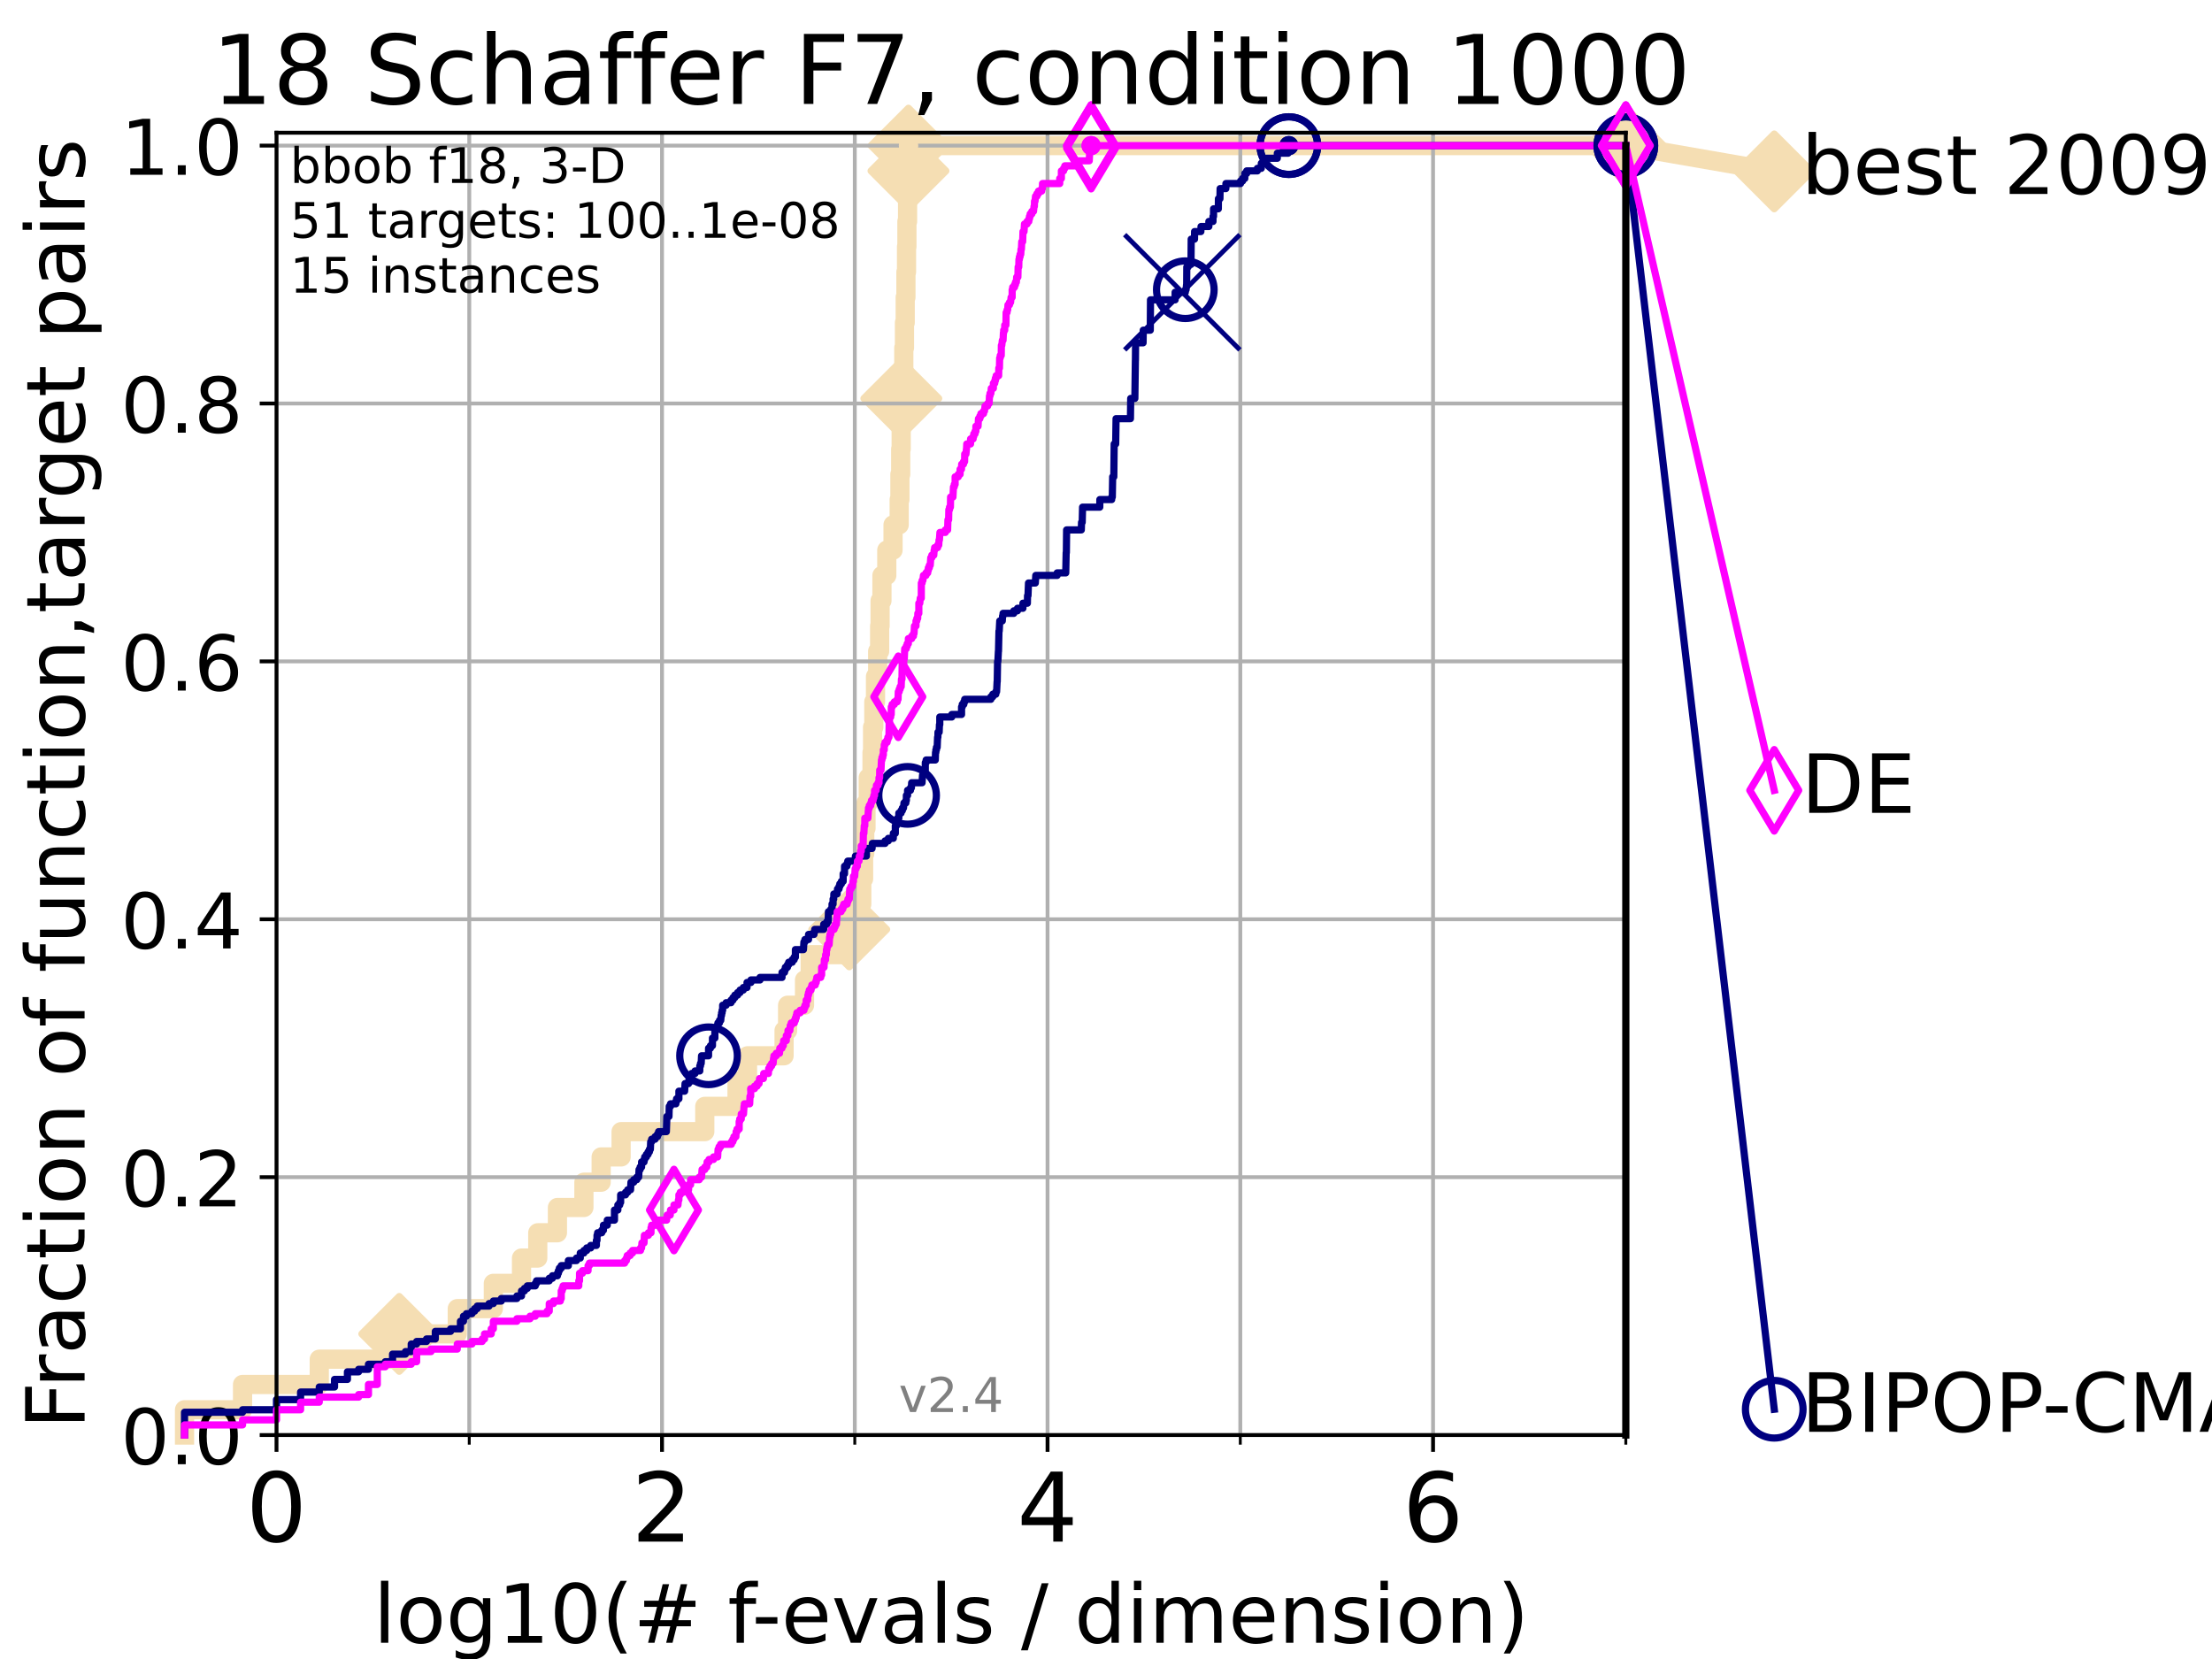 <?xml version="1.0" encoding="utf-8" standalone="no"?>
<!DOCTYPE svg PUBLIC "-//W3C//DTD SVG 1.1//EN"
  "http://www.w3.org/Graphics/SVG/1.1/DTD/svg11.dtd">
<!-- Created with matplotlib (https://matplotlib.org/) -->
<svg height="345.6pt" version="1.1" viewBox="0 0 460.8 345.6" width="460.8pt" xmlns="http://www.w3.org/2000/svg" xmlns:xlink="http://www.w3.org/1999/xlink">
 <defs>
  <style type="text/css">*{stroke-linecap:butt;stroke-linejoin:round;}</style>
 </defs>
 <g id="figure_1">
  <g id="patch_1">
   <path d="M 0 345.6 
L 460.8 345.6 
L 460.8 0 
L 0 0 
z
" style="fill:#ffffff;"/>
  </g>
  <g id="axes_1">
   <g id="patch_2">
    <path d="M 57.6 298.944 
L 338.688 298.944 
L 338.688 27.648 
L 57.6 27.648 
z
" style="fill:#ffffff;"/>
   </g>
   <g id="line2d_1">
    <path d="M 38.441 298.944 
L 38.441 293.677 
L 50.529 293.677 
L 50.529 288.41 
L 66.508 288.41 
L 66.508 283.143 
L 83.172 283.143 
L 83.172 277.877 
L 95.26 277.877 
L 95.26 272.61 
L 102.772 272.61 
L 102.772 267.343 
L 108.64 267.343 
L 108.64 262.076 
L 112.026 262.076 
L 112.026 256.809 
L 116.122 256.809 
L 116.122 251.542 
L 121.638 251.542 
L 121.638 246.275 
L 125.232 246.275 
L 125.232 241.009 
L 129.386 241.009 
L 129.386 235.742 
L 146.819 235.742 
L 146.819 230.475 
L 153.538 230.475 
L 153.538 225.208 
L 155.721 225.208 
L 155.721 219.941 
L 163.335 219.941 
L 163.335 214.674 
L 164.076 214.674 
L 164.076 209.407 
L 167.598 209.407 
L 167.598 204.141 
L 168.776 204.141 
L 168.776 198.874 
L 176.913 198.874 
L 176.913 193.607 
L 178.548 193.607 
L 178.548 188.34 
L 179.521 188.34 
L 179.521 183.073 
L 179.902 183.073 
L 179.902 177.806 
L 180.141 177.806 
L 180.141 172.539 
L 180.407 172.539 
L 180.407 167.272 
L 180.869 167.272 
L 180.869 162.006 
L 181.658 162.006 
L 181.658 156.739 
L 181.775 156.739 
L 181.775 151.472 
L 182.032 151.472 
L 182.032 146.205 
L 182.385 146.205 
L 182.385 140.938 
L 182.833 140.938 
L 182.833 135.671 
L 183.244 135.671 
L 183.244 130.404 
L 183.339 130.404 
L 183.339 125.138 
L 183.725 125.138 
L 183.725 119.871 
L 184.734 119.871 
L 184.734 114.604 
L 186.036 114.604 
L 186.036 109.337 
L 187.317 109.337 
L 187.317 104.07 
L 187.47 104.07 
L 187.47 98.803 
L 187.632 98.803 
L 187.632 93.536 
L 187.732 93.536 
L 187.732 88.27 
L 187.762 88.27 
L 187.762 83.003 
L 187.974 83.003 
L 187.974 77.736 
L 188.278 77.736 
L 188.278 72.469 
L 188.417 72.469 
L 188.417 67.202 
L 188.573 67.202 
L 188.573 61.935 
L 188.722 61.935 
L 188.722 56.668 
L 188.842 56.668 
L 188.842 51.402 
L 188.926 51.402 
L 188.926 46.135 
L 189.063 46.135 
L 189.063 40.868 
L 189.162 40.868 
L 189.162 35.601 
L 189.248 35.601 
L 189.248 30.334 
L 338.688 30.334 
" style="fill:none;stroke:#f5deb3;stroke-linecap:square;stroke-width:4;"/>
   </g>
   <g id="line2d_2">
    <defs>
     <path d="M -0 7.778 
L 7.778 0 
L 0 -7.778 
L -7.778 -0 
z
" id="mcc08aaad00" style="stroke:#f5deb3;stroke-linejoin:miter;stroke-width:1.5;"/>
    </defs>
    <g>
     <use style="fill:#f5deb3;stroke:#f5deb3;stroke-linejoin:miter;stroke-width:1.5;" x="83.172" xlink:href="#mcc08aaad00" y="277.877"/>
     <use style="fill:#f5deb3;stroke:#f5deb3;stroke-linejoin:miter;stroke-width:1.5;" x="176.913" xlink:href="#mcc08aaad00" y="193.607"/>
     <use style="fill:#f5deb3;stroke:#f5deb3;stroke-linejoin:miter;stroke-width:1.5;" x="187.762" xlink:href="#mcc08aaad00" y="83.003"/>
     <use style="fill:#f5deb3;stroke:#f5deb3;stroke-linejoin:miter;stroke-width:1.5;" x="189.248" xlink:href="#mcc08aaad00" y="35.601"/>
     <use style="fill:#f5deb3;stroke:#f5deb3;stroke-linejoin:miter;stroke-width:1.5;" x="189.248" xlink:href="#mcc08aaad00" y="30.334"/>
     <use style="fill:#f5deb3;stroke:#f5deb3;stroke-linejoin:miter;stroke-width:1.5;" x="338.688" xlink:href="#mcc08aaad00" y="30.334"/>
    </g>
   </g>
   <g id="line2d_3">
    <path style="fill:none;stroke:#f5deb3;stroke-linecap:square;stroke-width:4;"/>
    <g/>
   </g>
   <g id="line2d_4">
    <path d="M 338.688 30.334 
L 369.608 35.706 
" style="fill:none;stroke:#f5deb3;stroke-linecap:square;stroke-width:4;"/>
    <g>
     <use style="fill:#f5deb3;stroke:#f5deb3;stroke-linejoin:miter;stroke-width:1.5;" x="338.688" xlink:href="#mcc08aaad00" y="30.334"/>
     <use style="fill:#f5deb3;stroke:#f5deb3;stroke-linejoin:miter;stroke-width:1.5;" x="369.608" xlink:href="#mcc08aaad00" y="35.706"/>
    </g>
   </g>
   <g id="matplotlib.axis_1">
    <g id="xtick_1">
     <g id="line2d_5">
      <path clip-path="url(#p039c3ddd12)" d="M 57.6 298.944 
L 57.6 27.648 
" style="fill:none;stroke:#b0b0b0;stroke-linecap:square;stroke-width:0.8;"/>
     </g>
     <g id="line2d_6">
      <defs>
       <path d="M 0 0 
L 0 3.5 
" id="m02dae012d9" style="stroke:#000000;stroke-width:0.8;"/>
      </defs>
      <g>
       <use style="stroke:#000000;stroke-width:0.8;" x="57.6" xlink:href="#m02dae012d9" y="298.944"/>
      </g>
     </g>
     <g id="text_1">
      <!-- 0 -->
      <g transform="translate(51.237 321.141)scale(0.2 -0.2)">
       <defs>
        <path d="M 31.781 66.406 
Q 24.172 66.406 20.328 58.906 
Q 16.5 51.422 16.5 36.375 
Q 16.5 21.391 20.328 13.891 
Q 24.172 6.391 31.781 6.391 
Q 39.453 6.391 43.281 13.891 
Q 47.125 21.391 47.125 36.375 
Q 47.125 51.422 43.281 58.906 
Q 39.453 66.406 31.781 66.406 
z
M 31.781 74.219 
Q 44.047 74.219 50.516 64.516 
Q 56.984 54.828 56.984 36.375 
Q 56.984 17.969 50.516 8.266 
Q 44.047 -1.422 31.781 -1.422 
Q 19.531 -1.422 13.062 8.266 
Q 6.594 17.969 6.594 36.375 
Q 6.594 54.828 13.062 64.516 
Q 19.531 74.219 31.781 74.219 
z
" id="DejaVuSans-48"/>
       </defs>
       <use xlink:href="#DejaVuSans-48"/>
      </g>
     </g>
    </g>
    <g id="xtick_2">
     <g id="line2d_7">
      <path clip-path="url(#p039c3ddd12)" d="M 137.911 298.944 
L 137.911 27.648 
" style="fill:none;stroke:#b0b0b0;stroke-linecap:square;stroke-width:0.8;"/>
     </g>
     <g id="line2d_8">
      <g>
       <use style="stroke:#000000;stroke-width:0.8;" x="137.911" xlink:href="#m02dae012d9" y="298.944"/>
      </g>
     </g>
     <g id="text_2">
      <!-- 2 -->
      <g transform="translate(131.548 321.141)scale(0.2 -0.2)">
       <defs>
        <path d="M 19.188 8.297 
L 53.609 8.297 
L 53.609 0 
L 7.328 0 
L 7.328 8.297 
Q 12.938 14.109 22.625 23.891 
Q 32.328 33.688 34.812 36.531 
Q 39.547 41.844 41.422 45.531 
Q 43.312 49.219 43.312 52.781 
Q 43.312 58.594 39.234 62.25 
Q 35.156 65.922 28.609 65.922 
Q 23.969 65.922 18.812 64.312 
Q 13.672 62.703 7.812 59.422 
L 7.812 69.391 
Q 13.766 71.781 18.938 73 
Q 24.125 74.219 28.422 74.219 
Q 39.75 74.219 46.484 68.547 
Q 53.219 62.891 53.219 53.422 
Q 53.219 48.922 51.531 44.891 
Q 49.859 40.875 45.406 35.406 
Q 44.188 33.984 37.641 27.219 
Q 31.109 20.453 19.188 8.297 
z
" id="DejaVuSans-50"/>
       </defs>
       <use xlink:href="#DejaVuSans-50"/>
      </g>
     </g>
    </g>
    <g id="xtick_3">
     <g id="line2d_9">
      <path clip-path="url(#p039c3ddd12)" d="M 218.222 298.944 
L 218.222 27.648 
" style="fill:none;stroke:#b0b0b0;stroke-linecap:square;stroke-width:0.8;"/>
     </g>
     <g id="line2d_10">
      <g>
       <use style="stroke:#000000;stroke-width:0.8;" x="218.222" xlink:href="#m02dae012d9" y="298.944"/>
      </g>
     </g>
     <g id="text_3">
      <!-- 4 -->
      <g transform="translate(211.859 321.141)scale(0.2 -0.2)">
       <defs>
        <path d="M 37.797 64.312 
L 12.891 25.391 
L 37.797 25.391 
z
M 35.203 72.906 
L 47.609 72.906 
L 47.609 25.391 
L 58.016 25.391 
L 58.016 17.188 
L 47.609 17.188 
L 47.609 0 
L 37.797 0 
L 37.797 17.188 
L 4.891 17.188 
L 4.891 26.703 
z
" id="DejaVuSans-52"/>
       </defs>
       <use xlink:href="#DejaVuSans-52"/>
      </g>
     </g>
    </g>
    <g id="xtick_4">
     <g id="line2d_11">
      <path clip-path="url(#p039c3ddd12)" d="M 298.533 298.944 
L 298.533 27.648 
" style="fill:none;stroke:#b0b0b0;stroke-linecap:square;stroke-width:0.8;"/>
     </g>
     <g id="line2d_12">
      <g>
       <use style="stroke:#000000;stroke-width:0.8;" x="298.533" xlink:href="#m02dae012d9" y="298.944"/>
      </g>
     </g>
     <g id="text_4">
      <!-- 6 -->
      <g transform="translate(292.17 321.141)scale(0.2 -0.2)">
       <defs>
        <path d="M 33.016 40.375 
Q 26.375 40.375 22.484 35.828 
Q 18.609 31.297 18.609 23.391 
Q 18.609 15.531 22.484 10.953 
Q 26.375 6.391 33.016 6.391 
Q 39.656 6.391 43.531 10.953 
Q 47.406 15.531 47.406 23.391 
Q 47.406 31.297 43.531 35.828 
Q 39.656 40.375 33.016 40.375 
z
M 52.594 71.297 
L 52.594 62.312 
Q 48.875 64.062 45.094 64.984 
Q 41.312 65.922 37.594 65.922 
Q 27.828 65.922 22.672 59.328 
Q 17.531 52.734 16.797 39.406 
Q 19.672 43.656 24.016 45.922 
Q 28.375 48.188 33.594 48.188 
Q 44.578 48.188 50.953 41.516 
Q 57.328 34.859 57.328 23.391 
Q 57.328 12.156 50.688 5.359 
Q 44.047 -1.422 33.016 -1.422 
Q 20.359 -1.422 13.672 8.266 
Q 6.984 17.969 6.984 36.375 
Q 6.984 53.656 15.188 63.938 
Q 23.391 74.219 37.203 74.219 
Q 40.922 74.219 44.703 73.484 
Q 48.484 72.75 52.594 71.297 
z
" id="DejaVuSans-54"/>
       </defs>
       <use xlink:href="#DejaVuSans-54"/>
      </g>
     </g>
    </g>
    <g id="xtick_5">
     <g id="line2d_13">
      <path clip-path="url(#p039c3ddd12)" d="M 97.755 298.944 
L 97.755 27.648 
" style="fill:none;stroke:#b0b0b0;stroke-linecap:square;stroke-width:0.8;"/>
     </g>
     <g id="line2d_14">
      <defs>
       <path d="M 0 0 
L 0 2 
" id="mfebceae58c" style="stroke:#000000;stroke-width:0.6;"/>
      </defs>
      <g>
       <use style="stroke:#000000;stroke-width:0.6;" x="97.755" xlink:href="#mfebceae58c" y="298.944"/>
      </g>
     </g>
    </g>
    <g id="xtick_6">
     <g id="line2d_15">
      <path clip-path="url(#p039c3ddd12)" d="M 178.066 298.944 
L 178.066 27.648 
" style="fill:none;stroke:#b0b0b0;stroke-linecap:square;stroke-width:0.8;"/>
     </g>
     <g id="line2d_16">
      <g>
       <use style="stroke:#000000;stroke-width:0.6;" x="178.066" xlink:href="#mfebceae58c" y="298.944"/>
      </g>
     </g>
    </g>
    <g id="xtick_7">
     <g id="line2d_17">
      <path clip-path="url(#p039c3ddd12)" d="M 258.377 298.944 
L 258.377 27.648 
" style="fill:none;stroke:#b0b0b0;stroke-linecap:square;stroke-width:0.8;"/>
     </g>
     <g id="line2d_18">
      <g>
       <use style="stroke:#000000;stroke-width:0.6;" x="258.377" xlink:href="#mfebceae58c" y="298.944"/>
      </g>
     </g>
    </g>
    <g id="xtick_8">
     <g id="line2d_19">
      <path clip-path="url(#p039c3ddd12)" d="M 338.688 298.944 
L 338.688 27.648 
" style="fill:none;stroke:#b0b0b0;stroke-linecap:square;stroke-width:0.8;"/>
     </g>
     <g id="line2d_20">
      <g>
       <use style="stroke:#000000;stroke-width:0.6;" x="338.688" xlink:href="#mfebceae58c" y="298.944"/>
      </g>
     </g>
    </g>
    <g id="text_5">
     <!-- log10(# f-evals / dimension) -->
     <g transform="translate(77.764 342.218)scale(0.17 -0.17)">
      <defs>
       <path d="M 9.422 75.984 
L 18.406 75.984 
L 18.406 0 
L 9.422 0 
z
" id="DejaVuSans-108"/>
       <path d="M 30.609 48.391 
Q 23.391 48.391 19.188 42.75 
Q 14.984 37.109 14.984 27.297 
Q 14.984 17.484 19.156 11.844 
Q 23.344 6.203 30.609 6.203 
Q 37.797 6.203 41.984 11.859 
Q 46.188 17.531 46.188 27.297 
Q 46.188 37.016 41.984 42.703 
Q 37.797 48.391 30.609 48.391 
z
M 30.609 56 
Q 42.328 56 49.016 48.375 
Q 55.719 40.766 55.719 27.297 
Q 55.719 13.875 49.016 6.219 
Q 42.328 -1.422 30.609 -1.422 
Q 18.844 -1.422 12.172 6.219 
Q 5.516 13.875 5.516 27.297 
Q 5.516 40.766 12.172 48.375 
Q 18.844 56 30.609 56 
z
" id="DejaVuSans-111"/>
       <path d="M 45.406 27.984 
Q 45.406 37.75 41.375 43.109 
Q 37.359 48.484 30.078 48.484 
Q 22.859 48.484 18.828 43.109 
Q 14.797 37.75 14.797 27.984 
Q 14.797 18.266 18.828 12.891 
Q 22.859 7.516 30.078 7.516 
Q 37.359 7.516 41.375 12.891 
Q 45.406 18.266 45.406 27.984 
z
M 54.391 6.781 
Q 54.391 -7.172 48.188 -13.984 
Q 42 -20.797 29.203 -20.797 
Q 24.469 -20.797 20.266 -20.094 
Q 16.062 -19.391 12.109 -17.922 
L 12.109 -9.188 
Q 16.062 -11.328 19.922 -12.344 
Q 23.781 -13.375 27.781 -13.375 
Q 36.625 -13.375 41.016 -8.766 
Q 45.406 -4.156 45.406 5.172 
L 45.406 9.625 
Q 42.625 4.781 38.281 2.391 
Q 33.938 0 27.875 0 
Q 17.828 0 11.672 7.656 
Q 5.516 15.328 5.516 27.984 
Q 5.516 40.672 11.672 48.328 
Q 17.828 56 27.875 56 
Q 33.938 56 38.281 53.609 
Q 42.625 51.219 45.406 46.391 
L 45.406 54.688 
L 54.391 54.688 
z
" id="DejaVuSans-103"/>
       <path d="M 12.406 8.297 
L 28.516 8.297 
L 28.516 63.922 
L 10.984 60.406 
L 10.984 69.391 
L 28.422 72.906 
L 38.281 72.906 
L 38.281 8.297 
L 54.391 8.297 
L 54.391 0 
L 12.406 0 
z
" id="DejaVuSans-49"/>
       <path d="M 31 75.875 
Q 24.469 64.656 21.281 53.656 
Q 18.109 42.672 18.109 31.391 
Q 18.109 20.125 21.312 9.062 
Q 24.516 -2 31 -13.188 
L 23.188 -13.188 
Q 15.875 -1.703 12.234 9.375 
Q 8.594 20.453 8.594 31.391 
Q 8.594 42.281 12.203 53.312 
Q 15.828 64.359 23.188 75.875 
z
" id="DejaVuSans-40"/>
       <path d="M 51.125 44 
L 36.922 44 
L 32.812 27.688 
L 47.125 27.688 
z
M 43.797 71.781 
L 38.719 51.516 
L 52.984 51.516 
L 58.109 71.781 
L 65.922 71.781 
L 60.891 51.516 
L 76.125 51.516 
L 76.125 44 
L 58.984 44 
L 54.984 27.688 
L 70.516 27.688 
L 70.516 20.219 
L 53.078 20.219 
L 48 0 
L 40.188 0 
L 45.219 20.219 
L 30.906 20.219 
L 25.875 0 
L 18.016 0 
L 23.094 20.219 
L 7.719 20.219 
L 7.719 27.688 
L 24.906 27.688 
L 29 44 
L 13.281 44 
L 13.281 51.516 
L 30.906 51.516 
L 35.891 71.781 
z
" id="DejaVuSans-35"/>
       <path id="DejaVuSans-32"/>
       <path d="M 37.109 75.984 
L 37.109 68.5 
L 28.516 68.5 
Q 23.688 68.5 21.797 66.547 
Q 19.922 64.594 19.922 59.516 
L 19.922 54.688 
L 34.719 54.688 
L 34.719 47.703 
L 19.922 47.703 
L 19.922 0 
L 10.891 0 
L 10.891 47.703 
L 2.297 47.703 
L 2.297 54.688 
L 10.891 54.688 
L 10.891 58.5 
Q 10.891 67.625 15.141 71.797 
Q 19.391 75.984 28.609 75.984 
z
" id="DejaVuSans-102"/>
       <path d="M 4.891 31.391 
L 31.203 31.391 
L 31.203 23.391 
L 4.891 23.391 
z
" id="DejaVuSans-45"/>
       <path d="M 56.203 29.594 
L 56.203 25.203 
L 14.891 25.203 
Q 15.484 15.922 20.484 11.062 
Q 25.484 6.203 34.422 6.203 
Q 39.594 6.203 44.453 7.469 
Q 49.312 8.734 54.109 11.281 
L 54.109 2.781 
Q 49.266 0.734 44.188 -0.344 
Q 39.109 -1.422 33.891 -1.422 
Q 20.797 -1.422 13.156 6.188 
Q 5.516 13.812 5.516 26.812 
Q 5.516 40.234 12.766 48.109 
Q 20.016 56 32.328 56 
Q 43.359 56 49.781 48.891 
Q 56.203 41.797 56.203 29.594 
z
M 47.219 32.234 
Q 47.125 39.594 43.094 43.984 
Q 39.062 48.391 32.422 48.391 
Q 24.906 48.391 20.391 44.141 
Q 15.875 39.891 15.188 32.172 
z
" id="DejaVuSans-101"/>
       <path d="M 2.984 54.688 
L 12.5 54.688 
L 29.594 8.797 
L 46.688 54.688 
L 56.203 54.688 
L 35.688 0 
L 23.484 0 
z
" id="DejaVuSans-118"/>
       <path d="M 34.281 27.484 
Q 23.391 27.484 19.188 25 
Q 14.984 22.516 14.984 16.5 
Q 14.984 11.719 18.141 8.906 
Q 21.297 6.109 26.703 6.109 
Q 34.188 6.109 38.703 11.406 
Q 43.219 16.703 43.219 25.484 
L 43.219 27.484 
z
M 52.203 31.203 
L 52.203 0 
L 43.219 0 
L 43.219 8.297 
Q 40.141 3.328 35.547 0.953 
Q 30.953 -1.422 24.312 -1.422 
Q 15.922 -1.422 10.953 3.297 
Q 6 8.016 6 15.922 
Q 6 25.141 12.172 29.828 
Q 18.359 34.516 30.609 34.516 
L 43.219 34.516 
L 43.219 35.406 
Q 43.219 41.609 39.141 45 
Q 35.062 48.391 27.688 48.391 
Q 23 48.391 18.547 47.266 
Q 14.109 46.141 10.016 43.891 
L 10.016 52.203 
Q 14.938 54.109 19.578 55.047 
Q 24.219 56 28.609 56 
Q 40.484 56 46.344 49.844 
Q 52.203 43.703 52.203 31.203 
z
" id="DejaVuSans-97"/>
       <path d="M 44.281 53.078 
L 44.281 44.578 
Q 40.484 46.531 36.375 47.5 
Q 32.281 48.484 27.875 48.484 
Q 21.188 48.484 17.844 46.438 
Q 14.5 44.391 14.5 40.281 
Q 14.5 37.156 16.891 35.375 
Q 19.281 33.594 26.516 31.984 
L 29.594 31.297 
Q 39.156 29.25 43.188 25.516 
Q 47.219 21.781 47.219 15.094 
Q 47.219 7.469 41.188 3.016 
Q 35.156 -1.422 24.609 -1.422 
Q 20.219 -1.422 15.453 -0.562 
Q 10.688 0.297 5.422 2 
L 5.422 11.281 
Q 10.406 8.688 15.234 7.391 
Q 20.062 6.109 24.812 6.109 
Q 31.156 6.109 34.562 8.281 
Q 37.984 10.453 37.984 14.406 
Q 37.984 18.062 35.516 20.016 
Q 33.062 21.969 24.703 23.781 
L 21.578 24.516 
Q 13.234 26.266 9.516 29.906 
Q 5.812 33.547 5.812 39.891 
Q 5.812 47.609 11.281 51.797 
Q 16.75 56 26.812 56 
Q 31.781 56 36.172 55.266 
Q 40.578 54.547 44.281 53.078 
z
" id="DejaVuSans-115"/>
       <path d="M 25.391 72.906 
L 33.688 72.906 
L 8.297 -9.281 
L 0 -9.281 
z
" id="DejaVuSans-47"/>
       <path d="M 45.406 46.391 
L 45.406 75.984 
L 54.391 75.984 
L 54.391 0 
L 45.406 0 
L 45.406 8.203 
Q 42.578 3.328 38.25 0.953 
Q 33.938 -1.422 27.875 -1.422 
Q 17.969 -1.422 11.734 6.484 
Q 5.516 14.406 5.516 27.297 
Q 5.516 40.188 11.734 48.094 
Q 17.969 56 27.875 56 
Q 33.938 56 38.25 53.625 
Q 42.578 51.266 45.406 46.391 
z
M 14.797 27.297 
Q 14.797 17.391 18.875 11.75 
Q 22.953 6.109 30.078 6.109 
Q 37.203 6.109 41.297 11.75 
Q 45.406 17.391 45.406 27.297 
Q 45.406 37.203 41.297 42.844 
Q 37.203 48.484 30.078 48.484 
Q 22.953 48.484 18.875 42.844 
Q 14.797 37.203 14.797 27.297 
z
" id="DejaVuSans-100"/>
       <path d="M 9.422 54.688 
L 18.406 54.688 
L 18.406 0 
L 9.422 0 
z
M 9.422 75.984 
L 18.406 75.984 
L 18.406 64.594 
L 9.422 64.594 
z
" id="DejaVuSans-105"/>
       <path d="M 52 44.188 
Q 55.375 50.25 60.062 53.125 
Q 64.75 56 71.094 56 
Q 79.641 56 84.281 50.016 
Q 88.922 44.047 88.922 33.016 
L 88.922 0 
L 79.891 0 
L 79.891 32.719 
Q 79.891 40.578 77.094 44.375 
Q 74.312 48.188 68.609 48.188 
Q 61.625 48.188 57.562 43.547 
Q 53.516 38.922 53.516 30.906 
L 53.516 0 
L 44.484 0 
L 44.484 32.719 
Q 44.484 40.625 41.703 44.406 
Q 38.922 48.188 33.109 48.188 
Q 26.219 48.188 22.156 43.531 
Q 18.109 38.875 18.109 30.906 
L 18.109 0 
L 9.078 0 
L 9.078 54.688 
L 18.109 54.688 
L 18.109 46.188 
Q 21.188 51.219 25.484 53.609 
Q 29.781 56 35.688 56 
Q 41.656 56 45.828 52.969 
Q 50 49.953 52 44.188 
z
" id="DejaVuSans-109"/>
       <path d="M 54.891 33.016 
L 54.891 0 
L 45.906 0 
L 45.906 32.719 
Q 45.906 40.484 42.875 44.328 
Q 39.844 48.188 33.797 48.188 
Q 26.516 48.188 22.312 43.547 
Q 18.109 38.922 18.109 30.906 
L 18.109 0 
L 9.078 0 
L 9.078 54.688 
L 18.109 54.688 
L 18.109 46.188 
Q 21.344 51.125 25.703 53.562 
Q 30.078 56 35.797 56 
Q 45.219 56 50.047 50.172 
Q 54.891 44.344 54.891 33.016 
z
" id="DejaVuSans-110"/>
       <path d="M 8.016 75.875 
L 15.828 75.875 
Q 23.141 64.359 26.781 53.312 
Q 30.422 42.281 30.422 31.391 
Q 30.422 20.453 26.781 9.375 
Q 23.141 -1.703 15.828 -13.188 
L 8.016 -13.188 
Q 14.5 -2 17.703 9.062 
Q 20.906 20.125 20.906 31.391 
Q 20.906 42.672 17.703 53.656 
Q 14.5 64.656 8.016 75.875 
z
" id="DejaVuSans-41"/>
      </defs>
      <use xlink:href="#DejaVuSans-108"/>
      <use x="27.783" xlink:href="#DejaVuSans-111"/>
      <use x="88.965" xlink:href="#DejaVuSans-103"/>
      <use x="152.441" xlink:href="#DejaVuSans-49"/>
      <use x="216.064" xlink:href="#DejaVuSans-48"/>
      <use x="279.688" xlink:href="#DejaVuSans-40"/>
      <use x="318.701" xlink:href="#DejaVuSans-35"/>
      <use x="402.49" xlink:href="#DejaVuSans-32"/>
      <use x="434.277" xlink:href="#DejaVuSans-102"/>
      <use x="463.982" xlink:href="#DejaVuSans-45"/>
      <use x="500.066" xlink:href="#DejaVuSans-101"/>
      <use x="561.59" xlink:href="#DejaVuSans-118"/>
      <use x="620.77" xlink:href="#DejaVuSans-97"/>
      <use x="682.049" xlink:href="#DejaVuSans-108"/>
      <use x="709.832" xlink:href="#DejaVuSans-115"/>
      <use x="761.932" xlink:href="#DejaVuSans-32"/>
      <use x="793.719" xlink:href="#DejaVuSans-47"/>
      <use x="827.41" xlink:href="#DejaVuSans-32"/>
      <use x="859.197" xlink:href="#DejaVuSans-100"/>
      <use x="922.674" xlink:href="#DejaVuSans-105"/>
      <use x="950.457" xlink:href="#DejaVuSans-109"/>
      <use x="1047.869" xlink:href="#DejaVuSans-101"/>
      <use x="1109.393" xlink:href="#DejaVuSans-110"/>
      <use x="1172.771" xlink:href="#DejaVuSans-115"/>
      <use x="1224.871" xlink:href="#DejaVuSans-105"/>
      <use x="1252.654" xlink:href="#DejaVuSans-111"/>
      <use x="1313.836" xlink:href="#DejaVuSans-110"/>
      <use x="1377.215" xlink:href="#DejaVuSans-41"/>
     </g>
    </g>
   </g>
   <g id="matplotlib.axis_2">
    <g id="ytick_1">
     <g id="line2d_21">
      <path clip-path="url(#p039c3ddd12)" d="M 57.6 298.944 
L 338.688 298.944 
" style="fill:none;stroke:#b0b0b0;stroke-linecap:square;stroke-width:0.8;"/>
     </g>
     <g id="line2d_22">
      <defs>
       <path d="M 0 0 
L -3.5 0 
" id="mc903334e99" style="stroke:#000000;stroke-width:0.8;"/>
      </defs>
      <g>
       <use style="stroke:#000000;stroke-width:0.8;" x="57.6" xlink:href="#mc903334e99" y="298.944"/>
      </g>
     </g>
     <g id="text_6">
      <!-- 0.0 -->
      <g transform="translate(25.155 305.023)scale(0.16 -0.16)">
       <defs>
        <path d="M 10.688 12.406 
L 21 12.406 
L 21 0 
L 10.688 0 
z
" id="DejaVuSans-46"/>
       </defs>
       <use xlink:href="#DejaVuSans-48"/>
       <use x="63.623" xlink:href="#DejaVuSans-46"/>
       <use x="95.41" xlink:href="#DejaVuSans-48"/>
      </g>
     </g>
    </g>
    <g id="ytick_2">
     <g id="line2d_23">
      <path clip-path="url(#p039c3ddd12)" d="M 57.6 245.222 
L 338.688 245.222 
" style="fill:none;stroke:#b0b0b0;stroke-linecap:square;stroke-width:0.8;"/>
     </g>
     <g id="line2d_24">
      <g>
       <use style="stroke:#000000;stroke-width:0.8;" x="57.6" xlink:href="#mc903334e99" y="245.222"/>
      </g>
     </g>
     <g id="text_7">
      <!-- 0.2 -->
      <g transform="translate(25.155 251.301)scale(0.16 -0.16)">
       <use xlink:href="#DejaVuSans-48"/>
       <use x="63.623" xlink:href="#DejaVuSans-46"/>
       <use x="95.41" xlink:href="#DejaVuSans-50"/>
      </g>
     </g>
    </g>
    <g id="ytick_3">
     <g id="line2d_25">
      <path clip-path="url(#p039c3ddd12)" d="M 57.6 191.5 
L 338.688 191.5 
" style="fill:none;stroke:#b0b0b0;stroke-linecap:square;stroke-width:0.8;"/>
     </g>
     <g id="line2d_26">
      <g>
       <use style="stroke:#000000;stroke-width:0.8;" x="57.6" xlink:href="#mc903334e99" y="191.5"/>
      </g>
     </g>
     <g id="text_8">
      <!-- 0.4 -->
      <g transform="translate(25.155 197.579)scale(0.16 -0.16)">
       <use xlink:href="#DejaVuSans-48"/>
       <use x="63.623" xlink:href="#DejaVuSans-46"/>
       <use x="95.41" xlink:href="#DejaVuSans-52"/>
      </g>
     </g>
    </g>
    <g id="ytick_4">
     <g id="line2d_27">
      <path clip-path="url(#p039c3ddd12)" d="M 57.6 137.778 
L 338.688 137.778 
" style="fill:none;stroke:#b0b0b0;stroke-linecap:square;stroke-width:0.8;"/>
     </g>
     <g id="line2d_28">
      <g>
       <use style="stroke:#000000;stroke-width:0.8;" x="57.6" xlink:href="#mc903334e99" y="137.778"/>
      </g>
     </g>
     <g id="text_9">
      <!-- 0.6 -->
      <g transform="translate(25.155 143.857)scale(0.16 -0.16)">
       <use xlink:href="#DejaVuSans-48"/>
       <use x="63.623" xlink:href="#DejaVuSans-46"/>
       <use x="95.41" xlink:href="#DejaVuSans-54"/>
      </g>
     </g>
    </g>
    <g id="ytick_5">
     <g id="line2d_29">
      <path clip-path="url(#p039c3ddd12)" d="M 57.6 84.056 
L 338.688 84.056 
" style="fill:none;stroke:#b0b0b0;stroke-linecap:square;stroke-width:0.8;"/>
     </g>
     <g id="line2d_30">
      <g>
       <use style="stroke:#000000;stroke-width:0.8;" x="57.6" xlink:href="#mc903334e99" y="84.056"/>
      </g>
     </g>
     <g id="text_10">
      <!-- 0.8 -->
      <g transform="translate(25.155 90.135)scale(0.16 -0.16)">
       <defs>
        <path d="M 31.781 34.625 
Q 24.75 34.625 20.719 30.859 
Q 16.703 27.094 16.703 20.516 
Q 16.703 13.922 20.719 10.156 
Q 24.75 6.391 31.781 6.391 
Q 38.812 6.391 42.859 10.172 
Q 46.922 13.969 46.922 20.516 
Q 46.922 27.094 42.891 30.859 
Q 38.875 34.625 31.781 34.625 
z
M 21.922 38.812 
Q 15.578 40.375 12.031 44.719 
Q 8.5 49.078 8.5 55.328 
Q 8.5 64.062 14.719 69.141 
Q 20.953 74.219 31.781 74.219 
Q 42.672 74.219 48.875 69.141 
Q 55.078 64.062 55.078 55.328 
Q 55.078 49.078 51.531 44.719 
Q 48 40.375 41.703 38.812 
Q 48.828 37.156 52.797 32.312 
Q 56.781 27.484 56.781 20.516 
Q 56.781 9.906 50.312 4.234 
Q 43.844 -1.422 31.781 -1.422 
Q 19.734 -1.422 13.25 4.234 
Q 6.781 9.906 6.781 20.516 
Q 6.781 27.484 10.781 32.312 
Q 14.797 37.156 21.922 38.812 
z
M 18.312 54.391 
Q 18.312 48.734 21.844 45.562 
Q 25.391 42.391 31.781 42.391 
Q 38.141 42.391 41.719 45.562 
Q 45.312 48.734 45.312 54.391 
Q 45.312 60.062 41.719 63.234 
Q 38.141 66.406 31.781 66.406 
Q 25.391 66.406 21.844 63.234 
Q 18.312 60.062 18.312 54.391 
z
" id="DejaVuSans-56"/>
       </defs>
       <use xlink:href="#DejaVuSans-48"/>
       <use x="63.623" xlink:href="#DejaVuSans-46"/>
       <use x="95.41" xlink:href="#DejaVuSans-56"/>
      </g>
     </g>
    </g>
    <g id="ytick_6">
     <g id="line2d_31">
      <path clip-path="url(#p039c3ddd12)" d="M 57.6 30.334 
L 338.688 30.334 
" style="fill:none;stroke:#b0b0b0;stroke-linecap:square;stroke-width:0.8;"/>
     </g>
     <g id="line2d_32">
      <g>
       <use style="stroke:#000000;stroke-width:0.8;" x="57.6" xlink:href="#mc903334e99" y="30.334"/>
      </g>
     </g>
     <g id="text_11">
      <!-- 1.0 -->
      <g transform="translate(25.155 36.413)scale(0.16 -0.16)">
       <use xlink:href="#DejaVuSans-49"/>
       <use x="63.623" xlink:href="#DejaVuSans-46"/>
       <use x="95.41" xlink:href="#DejaVuSans-48"/>
      </g>
     </g>
    </g>
    <g id="text_12">
     <!-- Fraction of function,target pairs -->
     <g transform="translate(17.62 297.681)rotate(-90)scale(0.17 -0.17)">
      <defs>
       <path d="M 9.812 72.906 
L 51.703 72.906 
L 51.703 64.594 
L 19.672 64.594 
L 19.672 43.109 
L 48.578 43.109 
L 48.578 34.812 
L 19.672 34.812 
L 19.672 0 
L 9.812 0 
z
" id="DejaVuSans-70"/>
       <path d="M 41.109 46.297 
Q 39.594 47.172 37.812 47.578 
Q 36.031 48 33.891 48 
Q 26.266 48 22.188 43.047 
Q 18.109 38.094 18.109 28.812 
L 18.109 0 
L 9.078 0 
L 9.078 54.688 
L 18.109 54.688 
L 18.109 46.188 
Q 20.953 51.172 25.484 53.578 
Q 30.031 56 36.531 56 
Q 37.453 56 38.578 55.875 
Q 39.703 55.766 41.062 55.516 
z
" id="DejaVuSans-114"/>
       <path d="M 48.781 52.594 
L 48.781 44.188 
Q 44.969 46.297 41.141 47.344 
Q 37.312 48.391 33.406 48.391 
Q 24.656 48.391 19.812 42.844 
Q 14.984 37.312 14.984 27.297 
Q 14.984 17.281 19.812 11.734 
Q 24.656 6.203 33.406 6.203 
Q 37.312 6.203 41.141 7.25 
Q 44.969 8.297 48.781 10.406 
L 48.781 2.094 
Q 45.016 0.344 40.984 -0.531 
Q 36.969 -1.422 32.422 -1.422 
Q 20.062 -1.422 12.781 6.344 
Q 5.516 14.109 5.516 27.297 
Q 5.516 40.672 12.859 48.328 
Q 20.219 56 33.016 56 
Q 37.156 56 41.109 55.141 
Q 45.062 54.297 48.781 52.594 
z
" id="DejaVuSans-99"/>
       <path d="M 18.312 70.219 
L 18.312 54.688 
L 36.812 54.688 
L 36.812 47.703 
L 18.312 47.703 
L 18.312 18.016 
Q 18.312 11.328 20.141 9.422 
Q 21.969 7.516 27.594 7.516 
L 36.812 7.516 
L 36.812 0 
L 27.594 0 
Q 17.188 0 13.234 3.875 
Q 9.281 7.766 9.281 18.016 
L 9.281 47.703 
L 2.688 47.703 
L 2.688 54.688 
L 9.281 54.688 
L 9.281 70.219 
z
" id="DejaVuSans-116"/>
       <path d="M 8.5 21.578 
L 8.5 54.688 
L 17.484 54.688 
L 17.484 21.922 
Q 17.484 14.156 20.5 10.266 
Q 23.531 6.391 29.594 6.391 
Q 36.859 6.391 41.078 11.031 
Q 45.312 15.672 45.312 23.688 
L 45.312 54.688 
L 54.297 54.688 
L 54.297 0 
L 45.312 0 
L 45.312 8.406 
Q 42.047 3.422 37.719 1 
Q 33.406 -1.422 27.688 -1.422 
Q 18.266 -1.422 13.375 4.438 
Q 8.5 10.297 8.5 21.578 
z
M 31.109 56 
z
" id="DejaVuSans-117"/>
       <path d="M 11.719 12.406 
L 22.016 12.406 
L 22.016 4 
L 14.016 -11.625 
L 7.719 -11.625 
L 11.719 4 
z
" id="DejaVuSans-44"/>
       <path d="M 18.109 8.203 
L 18.109 -20.797 
L 9.078 -20.797 
L 9.078 54.688 
L 18.109 54.688 
L 18.109 46.391 
Q 20.953 51.266 25.266 53.625 
Q 29.594 56 35.594 56 
Q 45.562 56 51.781 48.094 
Q 58.016 40.188 58.016 27.297 
Q 58.016 14.406 51.781 6.484 
Q 45.562 -1.422 35.594 -1.422 
Q 29.594 -1.422 25.266 0.953 
Q 20.953 3.328 18.109 8.203 
z
M 48.688 27.297 
Q 48.688 37.203 44.609 42.844 
Q 40.531 48.484 33.406 48.484 
Q 26.266 48.484 22.188 42.844 
Q 18.109 37.203 18.109 27.297 
Q 18.109 17.391 22.188 11.75 
Q 26.266 6.109 33.406 6.109 
Q 40.531 6.109 44.609 11.75 
Q 48.688 17.391 48.688 27.297 
z
" id="DejaVuSans-112"/>
      </defs>
      <use xlink:href="#DejaVuSans-70"/>
      <use x="50.27" xlink:href="#DejaVuSans-114"/>
      <use x="91.383" xlink:href="#DejaVuSans-97"/>
      <use x="152.662" xlink:href="#DejaVuSans-99"/>
      <use x="207.643" xlink:href="#DejaVuSans-116"/>
      <use x="246.852" xlink:href="#DejaVuSans-105"/>
      <use x="274.635" xlink:href="#DejaVuSans-111"/>
      <use x="335.816" xlink:href="#DejaVuSans-110"/>
      <use x="399.195" xlink:href="#DejaVuSans-32"/>
      <use x="430.982" xlink:href="#DejaVuSans-111"/>
      <use x="492.164" xlink:href="#DejaVuSans-102"/>
      <use x="527.369" xlink:href="#DejaVuSans-32"/>
      <use x="559.156" xlink:href="#DejaVuSans-102"/>
      <use x="594.361" xlink:href="#DejaVuSans-117"/>
      <use x="657.74" xlink:href="#DejaVuSans-110"/>
      <use x="721.119" xlink:href="#DejaVuSans-99"/>
      <use x="776.1" xlink:href="#DejaVuSans-116"/>
      <use x="815.309" xlink:href="#DejaVuSans-105"/>
      <use x="843.092" xlink:href="#DejaVuSans-111"/>
      <use x="904.273" xlink:href="#DejaVuSans-110"/>
      <use x="967.652" xlink:href="#DejaVuSans-44"/>
      <use x="999.439" xlink:href="#DejaVuSans-116"/>
      <use x="1038.648" xlink:href="#DejaVuSans-97"/>
      <use x="1099.928" xlink:href="#DejaVuSans-114"/>
      <use x="1139.291" xlink:href="#DejaVuSans-103"/>
      <use x="1202.768" xlink:href="#DejaVuSans-101"/>
      <use x="1264.291" xlink:href="#DejaVuSans-116"/>
      <use x="1303.5" xlink:href="#DejaVuSans-32"/>
      <use x="1335.287" xlink:href="#DejaVuSans-112"/>
      <use x="1398.764" xlink:href="#DejaVuSans-97"/>
      <use x="1460.043" xlink:href="#DejaVuSans-105"/>
      <use x="1487.826" xlink:href="#DejaVuSans-114"/>
      <use x="1528.939" xlink:href="#DejaVuSans-115"/>
     </g>
    </g>
   </g>
   <g id="line2d_33">
    <defs>
     <path d="M 0 1.5 
C 0.398 1.5 0.779 1.342 1.061 1.061 
C 1.342 0.779 1.5 0.398 1.5 0 
C 1.5 -0.398 1.342 -0.779 1.061 -1.061 
C 0.779 -1.342 0.398 -1.5 0 -1.5 
C -0.398 -1.5 -0.779 -1.342 -1.061 -1.061 
C -1.342 -0.779 -1.5 -0.398 -1.5 0 
C -1.5 0.398 -1.342 0.779 -1.061 1.061 
C -0.779 1.342 -0.398 1.5 0 1.5 
z
" id="m3a1f398c88" style="stroke:#f5deb3;"/>
    </defs>
    <g>
     <use style="fill:#f5deb3;stroke:#f5deb3;" x="189.248" xlink:href="#m3a1f398c88" y="30.334"/>
     <use style="fill:#f5deb3;stroke:#f5deb3;" x="189.248" xlink:href="#m3a1f398c88" y="30.334"/>
    </g>
   </g>
   <g id="line2d_34">
    <defs>
     <path d="M 0 1.5 
C 0.398 1.5 0.779 1.342 1.061 1.061 
C 1.342 0.779 1.5 0.398 1.5 0 
C 1.5 -0.398 1.342 -0.779 1.061 -1.061 
C 0.779 -1.342 0.398 -1.5 0 -1.5 
C -0.398 -1.5 -0.779 -1.342 -1.061 -1.061 
C -1.342 -0.779 -1.5 -0.398 -1.5 0 
C -1.5 0.398 -1.342 0.779 -1.061 1.061 
C -0.779 1.342 -0.398 1.5 0 1.5 
z
" id="m01f258a821" style="stroke:#000080;"/>
    </defs>
    <g>
     <use style="fill:#000080;stroke:#000080;" x="268.489" xlink:href="#m01f258a821" y="30.334"/>
     <use style="fill:#000080;stroke:#000080;" x="268.489" xlink:href="#m01f258a821" y="30.334"/>
    </g>
   </g>
   <g id="line2d_35">
    <path d="M 38.441 298.944 
L 38.441 294.204 
L 50.529 294.204 
L 50.529 293.677 
L 57.6 293.677 
L 57.6 291.57 
L 62.617 291.57 
L 62.617 289.99 
L 66.508 289.99 
L 66.508 288.937 
L 69.688 288.937 
L 69.688 287.357 
L 72.376 287.357 
L 72.376 285.777 
L 74.705 285.777 
L 74.705 285.25 
L 76.759 285.25 
L 76.759 284.197 
L 80.259 284.197 
L 80.259 283.67 
L 81.776 283.67 
L 81.776 282.09 
L 84.464 282.09 
L 84.464 281.563 
L 85.667 281.563 
L 85.667 279.983 
L 86.793 279.983 
L 86.793 279.457 
L 88.847 279.457 
L 88.847 278.93 
L 90.684 278.93 
L 90.684 277.35 
L 93.864 277.35 
L 93.864 276.823 
L 95.918 276.823 
L 95.918 275.243 
L 96.552 275.243 
L 96.552 274.19 
L 97.164 274.19 
L 97.164 273.663 
L 98.327 273.663 
L 98.327 273.136 
L 98.881 273.136 
L 98.881 272.61 
L 99.418 272.61 
L 99.418 272.083 
L 101.878 272.083 
L 101.878 271.556 
L 102.772 271.556 
L 102.772 271.03 
L 104.435 271.03 
L 104.435 270.503 
L 107.68 270.503 
L 107.68 269.976 
L 108.64 269.976 
L 108.64 268.923 
L 109.252 268.923 
L 109.252 268.396 
L 109.843 268.396 
L 109.843 267.87 
L 111.506 267.87 
L 111.506 267.343 
L 111.768 267.343 
L 111.768 266.816 
L 114.419 266.816 
L 114.419 266.289 
L 115.077 266.289 
L 115.077 265.763 
L 116.122 265.763 
L 116.122 265.236 
L 116.323 265.236 
L 116.323 264.709 
L 116.523 264.709 
L 116.523 264.183 
L 116.914 264.183 
L 116.914 263.656 
L 118.4 263.656 
L 118.4 262.603 
L 120.094 262.603 
L 120.094 262.076 
L 120.883 262.076 
L 120.883 261.023 
L 121.638 261.023 
L 121.638 260.496 
L 122.22 260.496 
L 122.22 259.969 
L 123.057 259.969 
L 123.057 259.443 
L 124.242 259.443 
L 124.242 258.389 
L 124.369 258.389 
L 124.369 257.336 
L 124.495 257.336 
L 124.495 256.809 
L 125.352 256.809 
L 125.352 256.282 
L 125.706 256.282 
L 125.706 255.229 
L 126.507 255.229 
L 126.507 254.176 
L 128.006 254.176 
L 128.006 252.069 
L 128.709 252.069 
L 128.709 251.016 
L 129.099 251.016 
L 129.099 250.489 
L 129.291 250.489 
L 129.291 248.909 
L 130.309 248.909 
L 130.309 248.382 
L 130.752 248.382 
L 130.752 247.855 
L 131.355 247.855 
L 131.44 246.275 
L 132.02 246.275 
L 132.02 245.749 
L 132.66 245.749 
L 132.66 245.222 
L 133.048 245.222 
L 133.125 243.642 
L 133.353 243.642 
L 133.353 243.115 
L 133.652 243.115 
L 133.652 242.062 
L 134.164 242.062 
L 134.164 241.535 
L 134.308 241.535 
L 134.308 241.009 
L 134.661 241.009 
L 134.661 240.482 
L 135.008 240.482 
L 135.008 239.955 
L 135.281 239.955 
L 135.281 239.428 
L 135.482 239.428 
L 135.549 237.848 
L 135.747 237.848 
L 135.747 237.322 
L 136.457 237.322 
L 136.457 236.795 
L 136.955 236.795 
L 136.955 236.268 
L 137.199 236.268 
L 137.199 235.742 
L 138.817 235.742 
L 138.927 232.582 
L 139.36 232.582 
L 139.414 230.475 
L 139.678 230.475 
L 139.678 229.948 
L 140.797 229.948 
L 140.797 229.421 
L 140.944 229.421 
L 140.944 228.895 
L 141.426 228.895 
L 141.426 227.315 
L 142.62 227.315 
L 142.708 225.735 
L 143.443 225.735 
L 143.443 225.208 
L 144.026 225.208 
L 144.067 223.628 
L 144.787 223.628 
L 144.787 223.101 
L 145.777 223.101 
L 145.777 222.048 
L 145.925 222.048 
L 145.925 221.521 
L 146.071 221.521 
L 146.144 219.941 
L 147.604 219.941 
L 147.604 218.361 
L 147.999 218.361 
L 147.999 217.834 
L 148.418 217.834 
L 148.418 216.254 
L 148.92 216.254 
L 148.92 214.674 
L 149.043 214.674 
L 149.043 214.148 
L 149.378 214.148 
L 149.378 213.621 
L 149.557 213.621 
L 149.557 213.094 
L 149.882 213.094 
L 149.882 212.567 
L 150.144 212.567 
L 150.23 211.514 
L 150.316 211.514 
L 150.316 210.987 
L 150.429 210.987 
L 150.429 210.461 
L 150.543 210.461 
L 150.543 209.407 
L 151.26 209.407 
L 151.26 208.881 
L 152.284 208.881 
L 152.284 208.354 
L 152.687 208.354 
L 152.687 207.827 
L 153.081 207.827 
L 153.081 207.301 
L 153.656 207.301 
L 153.656 206.774 
L 154.167 206.774 
L 154.167 206.247 
L 154.841 206.247 
L 154.841 205.721 
L 155.616 205.721 
L 155.616 204.667 
L 156.439 204.667 
L 156.439 204.141 
L 158.322 204.141 
L 158.322 203.614 
L 162.91 203.614 
L 162.91 202.56 
L 163.429 202.56 
L 163.429 202.034 
L 163.603 202.034 
L 163.603 201.507 
L 164.037 201.507 
L 164.037 200.98 
L 164.295 200.98 
L 164.295 200.454 
L 165.035 200.454 
L 165.035 199.927 
L 165.435 199.927 
L 165.435 199.4 
L 165.697 199.4 
L 165.697 197.82 
L 167.374 197.82 
L 167.471 196.24 
L 167.683 196.24 
L 167.683 195.714 
L 168.436 195.714 
L 168.436 194.66 
L 169.57 194.66 
L 169.57 194.133 
L 169.72 194.133 
L 169.72 193.607 
L 171.587 193.607 
L 171.587 192.553 
L 172.216 192.553 
L 172.216 192.027 
L 172.514 192.027 
L 172.578 189.92 
L 173.08 189.92 
L 173.08 189.393 
L 173.326 189.393 
L 173.326 188.34 
L 173.546 188.34 
L 173.546 187.287 
L 173.681 187.287 
L 173.703 186.233 
L 174.391 186.233 
L 174.47 185.18 
L 174.782 185.18 
L 174.782 184.653 
L 174.949 184.653 
L 174.949 184.126 
L 175.28 184.126 
L 175.28 183.6 
L 175.644 183.6 
L 175.644 182.02 
L 175.929 182.02 
L 175.936 180.44 
L 176.428 180.44 
L 176.428 179.913 
L 176.606 179.913 
L 176.606 179.386 
L 178.124 179.386 
L 178.205 178.333 
L 180.488 178.333 
L 180.488 176.753 
L 181.667 176.753 
L 181.728 175.699 
L 184.373 175.699 
L 184.373 175.173 
L 185.052 175.173 
L 185.052 174.646 
L 186.091 174.646 
L 186.099 173.593 
L 186.512 173.593 
L 186.512 172.013 
L 186.757 172.013 
L 186.757 171.486 
L 186.947 171.486 
L 186.978 170.433 
L 187.241 170.433 
L 187.241 169.379 
L 187.709 169.379 
L 187.709 168.853 
L 187.978 168.853 
L 187.978 168.326 
L 188.213 168.326 
L 188.314 167.272 
L 188.7 167.272 
L 188.7 166.746 
L 188.814 166.746 
L 188.814 165.692 
L 189.066 165.692 
L 189.066 164.639 
L 189.665 164.639 
L 189.665 164.112 
L 189.864 164.112 
L 189.914 163.059 
L 192.084 163.059 
L 192.18 161.479 
L 192.421 161.479 
L 192.478 160.426 
L 192.755 160.426 
L 192.76 158.846 
L 192.934 158.846 
L 192.934 158.319 
L 194.837 158.319 
L 194.886 156.739 
L 194.956 156.739 
L 194.956 156.212 
L 195.073 156.212 
L 195.073 155.685 
L 195.228 155.685 
L 195.317 153.579 
L 195.377 153.579 
L 195.399 152.525 
L 195.644 152.525 
L 195.704 150.945 
L 195.773 150.945 
L 195.773 149.365 
L 198.273 149.365 
L 198.273 148.838 
L 200.308 148.838 
L 200.308 147.258 
L 200.453 147.258 
L 200.453 146.732 
L 200.783 146.732 
L 200.783 146.205 
L 200.966 146.205 
L 200.966 145.678 
L 206.415 145.678 
L 206.415 145.152 
L 206.813 145.152 
L 206.813 144.625 
L 207.441 144.625 
L 207.441 144.098 
L 207.61 144.098 
L 207.715 141.992 
L 207.74 141.992 
L 207.815 137.778 
L 207.878 137.778 
L 207.985 135.671 
L 208.005 135.671 
L 208.102 131.458 
L 208.155 131.458 
L 208.264 129.351 
L 208.796 129.351 
L 208.856 128.298 
L 208.952 128.298 
L 208.952 127.771 
L 211.192 127.771 
L 211.192 127.244 
L 211.961 127.244 
L 211.961 126.718 
L 213.094 126.718 
L 213.094 125.664 
L 214.024 125.664 
L 214.053 124.084 
L 214.15 124.084 
L 214.256 121.451 
L 215.676 121.451 
L 215.772 119.871 
L 220.226 119.871 
L 220.226 119.344 
L 222.015 119.344 
L 222.102 115.131 
L 222.143 115.131 
L 222.194 110.39 
L 225.256 110.39 
L 225.304 108.81 
L 225.444 108.81 
L 225.519 105.65 
L 229.102 105.65 
L 229.118 104.07 
L 231.584 104.07 
L 231.584 103.543 
L 231.713 103.543 
L 231.789 99.33 
L 232.027 99.33 
L 232.104 92.483 
L 232.419 92.483 
L 232.495 87.216 
L 235.491 87.216 
L 235.545 83.003 
L 236.412 83.003 
L 236.519 75.102 
L 236.53 75.102 
L 236.563 71.416 
L 238.126 71.416 
L 238.161 68.782 
L 239.625 68.782 
L 239.671 62.462 
L 244.801 62.462 
L 244.801 60.882 
L 246.924 60.882 
L 246.924 60.355 
L 247.081 60.355 
L 247.179 59.302 
L 247.203 59.302 
L 247.227 55.615 
L 247.505 55.615 
L 247.505 55.088 
L 248.104 55.088 
L 248.149 49.821 
L 248.836 49.821 
L 248.852 48.241 
L 250.162 48.241 
L 250.195 47.188 
L 251.824 47.188 
L 251.825 46.135 
L 252.688 46.135 
L 252.688 45.081 
L 252.803 45.081 
L 252.81 43.501 
L 253.801 43.501 
L 253.82 41.395 
L 254.134 41.395 
L 254.174 39.288 
L 255.365 39.288 
L 255.38 38.234 
L 258.427 38.234 
L 258.427 37.708 
L 258.853 37.708 
L 258.853 37.181 
L 259.312 37.181 
L 259.322 36.128 
L 259.711 36.128 
L 259.711 35.601 
L 261.93 35.601 
L 261.93 35.074 
L 262.744 35.074 
L 262.755 34.021 
L 263.497 34.021 
L 263.506 32.968 
L 266.087 32.968 
L 266.089 31.914 
L 268.33 31.914 
L 268.33 31.387 
L 268.472 31.387 
L 268.489 30.334 
L 338.688 30.334 
L 338.688 30.334 
" style="fill:none;stroke:#000080;stroke-linecap:square;stroke-width:1.5;"/>
   </g>
   <g id="line2d_36">
    <defs>
     <path d="M 0 6 
C 1.591 6 3.117 5.368 4.243 4.243 
C 5.368 3.117 6 1.591 6 0 
C 6 -1.591 5.368 -3.117 4.243 -4.243 
C 3.117 -5.368 1.591 -6 0 -6 
C -1.591 -6 -3.117 -5.368 -4.243 -4.243 
C -5.368 -3.117 -6 -1.591 -6 0 
C -6 1.591 -5.368 3.117 -4.243 4.243 
C -3.117 5.368 -1.591 6 0 6 
z
" id="mb4f166bbec" style="stroke:#000080;stroke-width:1.5;"/>
    </defs>
    <g>
     <use style="fill-opacity:0;stroke:#000080;stroke-width:1.5;" x="147.604" xlink:href="#mb4f166bbec" y="219.941"/>
     <use style="fill-opacity:0;stroke:#000080;stroke-width:1.5;" x="189.066" xlink:href="#mb4f166bbec" y="165.692"/>
     <use style="fill-opacity:0;stroke:#000080;stroke-width:1.5;" x="246.924" xlink:href="#mb4f166bbec" y="60.355"/>
     <use style="fill-opacity:0;stroke:#000080;stroke-width:1.5;" x="268.489" xlink:href="#mb4f166bbec" y="30.334"/>
     <use style="fill-opacity:0;stroke:#000080;stroke-width:1.5;" x="268.489" xlink:href="#mb4f166bbec" y="30.334"/>
     <use style="fill-opacity:0;stroke:#000080;stroke-width:1.5;" x="338.688" xlink:href="#mb4f166bbec" y="30.334"/>
    </g>
   </g>
   <g id="line2d_37">
    <path style="fill:none;stroke:#000080;stroke-linecap:square;stroke-width:1.5;"/>
    <g/>
   </g>
   <g id="line2d_38">
    <path clip-path="url(#p039c3ddd12)" d="M 246.289 60.882 
" style="fill:none;stroke:#000080;stroke-linecap:square;stroke-width:1.5;"/>
    <defs>
     <path d="M -12 12 
L 12 -12 
M -12 -12 
L 12 12 
" id="mbbc4edb0d1" style="stroke:#000080;"/>
    </defs>
    <g clip-path="url(#p039c3ddd12)">
     <use style="fill:#000080;stroke:#000080;" x="246.289" xlink:href="#mbbc4edb0d1" y="60.882"/>
    </g>
   </g>
   <g id="line2d_39">
    <defs>
     <path d="M 0 1.5 
C 0.398 1.5 0.779 1.342 1.061 1.061 
C 1.342 0.779 1.5 0.398 1.5 0 
C 1.5 -0.398 1.342 -0.779 1.061 -1.061 
C 0.779 -1.342 0.398 -1.5 0 -1.5 
C -0.398 -1.5 -0.779 -1.342 -1.061 -1.061 
C -1.342 -0.779 -1.5 -0.398 -1.5 0 
C -1.5 0.398 -1.342 0.779 -1.061 1.061 
C -0.779 1.342 -0.398 1.5 0 1.5 
z
" id="mcafc9d9cff" style="stroke:#ff00ff;"/>
    </defs>
    <g>
     <use style="fill:#ff00ff;stroke:#ff00ff;" x="227.297" xlink:href="#mcafc9d9cff" y="30.334"/>
     <use style="fill:#ff00ff;stroke:#ff00ff;" x="227.297" xlink:href="#mcafc9d9cff" y="30.334"/>
    </g>
   </g>
   <g id="line2d_40">
    <path d="M 38.441 298.944 
L 38.441 296.837 
L 50.529 296.837 
L 50.529 295.784 
L 57.6 295.784 
L 57.6 293.677 
L 62.617 293.677 
L 62.617 292.097 
L 66.508 292.097 
L 66.508 291.044 
L 74.705 291.044 
L 74.705 290.517 
L 76.759 290.517 
L 76.759 288.41 
L 78.596 288.41 
L 78.596 284.723 
L 80.259 284.723 
L 80.259 284.197 
L 85.667 284.197 
L 85.667 283.67 
L 86.793 283.67 
L 86.793 281.563 
L 89.79 281.563 
L 89.79 281.037 
L 95.26 281.037 
L 95.26 279.983 
L 98.327 279.983 
L 98.327 279.457 
L 100.444 279.457 
L 100.444 278.93 
L 100.935 278.93 
L 100.935 277.877 
L 102.331 277.877 
L 102.331 276.823 
L 102.772 276.823 
L 102.772 275.243 
L 107.68 275.243 
L 107.68 274.716 
L 110.415 274.716 
L 110.415 274.19 
L 111.506 274.19 
L 111.506 273.663 
L 113.966 273.663 
L 113.966 273.136 
L 114.419 273.136 
L 114.419 271.556 
L 115.291 271.556 
L 115.291 271.03 
L 116.72 271.03 
L 116.72 270.503 
L 116.914 270.503 
L 116.914 268.923 
L 117.107 268.923 
L 117.107 268.396 
L 117.298 268.396 
L 117.298 267.87 
L 120.572 267.87 
L 120.572 266.816 
L 120.728 266.816 
L 120.728 265.236 
L 121.34 265.236 
L 121.34 264.709 
L 122.503 264.709 
L 122.503 263.656 
L 122.782 263.656 
L 122.782 263.129 
L 130.128 263.129 
L 130.128 262.603 
L 130.488 262.603 
L 130.488 262.076 
L 130.665 262.076 
L 130.665 261.549 
L 131.27 261.549 
L 131.27 261.023 
L 131.774 261.023 
L 131.774 260.496 
L 133.428 260.496 
L 133.428 259.969 
L 133.652 259.969 
L 133.726 258.916 
L 134.164 258.916 
L 134.236 257.336 
L 135.077 257.336 
L 135.077 256.809 
L 135.615 256.809 
L 135.615 255.756 
L 135.747 255.756 
L 135.747 255.229 
L 136.645 255.229 
L 136.645 254.702 
L 136.832 254.702 
L 136.832 254.176 
L 138.872 254.176 
L 138.982 253.122 
L 139.626 253.122 
L 139.678 252.069 
L 140.399 252.069 
L 140.399 251.016 
L 141.235 251.016 
L 141.331 249.962 
L 141.426 249.962 
L 141.426 248.909 
L 141.709 248.909 
L 141.709 248.382 
L 142.352 248.382 
L 142.352 247.855 
L 143.443 247.855 
L 143.443 246.802 
L 143.862 246.802 
L 143.862 245.749 
L 145.666 245.749 
L 145.666 245.222 
L 146.144 245.222 
L 146.252 243.642 
L 146.819 243.642 
L 146.819 243.115 
L 147.233 243.115 
L 147.301 242.062 
L 147.703 242.062 
L 147.703 241.535 
L 148.639 241.535 
L 148.639 241.009 
L 149.498 241.009 
L 149.587 239.428 
L 149.794 239.428 
L 149.794 238.902 
L 150.115 238.902 
L 150.115 238.375 
L 152.36 238.375 
L 152.36 237.848 
L 152.662 237.848 
L 152.662 237.322 
L 152.885 237.322 
L 152.885 236.795 
L 153.299 236.795 
L 153.347 235.742 
L 153.538 235.742 
L 153.538 235.215 
L 153.983 235.215 
L 153.983 233.635 
L 154.098 233.635 
L 154.098 233.108 
L 154.417 233.108 
L 154.417 232.055 
L 154.885 232.055 
L 154.994 230.475 
L 155.059 230.475 
L 155.059 229.948 
L 156.175 229.948 
L 156.236 228.368 
L 156.378 228.368 
L 156.378 226.788 
L 157.186 226.788 
L 157.186 226.261 
L 157.717 226.261 
L 157.717 225.735 
L 158.123 225.735 
L 158.232 224.681 
L 159.029 224.681 
L 159.098 223.628 
L 160.071 223.628 
L 160.136 222.575 
L 160.394 222.575 
L 160.394 222.048 
L 160.743 222.048 
L 160.743 221.521 
L 161.054 221.521 
L 161.146 220.468 
L 161.223 220.468 
L 161.223 219.941 
L 161.705 219.941 
L 161.705 219.414 
L 162.389 219.414 
L 162.446 218.361 
L 162.896 218.361 
L 162.896 217.834 
L 163.171 217.834 
L 163.253 216.781 
L 163.802 216.781 
L 163.802 215.728 
L 164.128 215.728 
L 164.154 214.674 
L 164.537 214.674 
L 164.625 213.621 
L 164.825 213.621 
L 164.825 213.094 
L 165.483 213.094 
L 165.483 212.567 
L 165.697 212.567 
L 165.697 212.041 
L 165.873 212.041 
L 165.873 211.514 
L 166.002 211.514 
L 166.002 210.987 
L 166.685 210.987 
L 166.685 210.461 
L 167.481 210.461 
L 167.481 209.934 
L 167.683 209.934 
L 167.683 209.407 
L 167.944 209.407 
L 167.944 208.354 
L 168.253 208.354 
L 168.304 207.301 
L 168.426 207.301 
L 168.426 206.774 
L 168.587 206.774 
L 168.587 206.247 
L 168.953 206.247 
L 168.953 205.721 
L 169.129 205.721 
L 169.129 205.194 
L 169.833 205.194 
L 169.833 204.667 
L 170.036 204.667 
L 170.036 204.141 
L 170.156 204.141 
L 170.156 203.614 
L 170.978 203.614 
L 170.978 203.087 
L 171.16 203.087 
L 171.16 201.507 
L 171.662 201.507 
L 171.729 199.927 
L 171.978 199.927 
L 171.995 198.874 
L 172.151 198.874 
L 172.159 197.82 
L 172.265 197.82 
L 172.265 197.294 
L 172.386 197.294 
L 172.386 196.767 
L 172.729 196.767 
L 172.823 195.187 
L 172.901 195.187 
L 172.901 194.66 
L 173.057 194.66 
L 173.057 194.133 
L 173.173 194.133 
L 173.173 193.607 
L 173.756 193.607 
L 173.756 193.08 
L 173.97 193.08 
L 173.97 192.553 
L 174.233 192.553 
L 174.341 190.973 
L 174.37 190.973 
L 174.399 189.92 
L 175.218 189.92 
L 175.218 189.393 
L 175.557 189.393 
L 175.557 188.867 
L 175.764 188.867 
L 175.764 188.34 
L 176.473 188.34 
L 176.473 187.813 
L 176.65 187.813 
L 176.65 187.287 
L 176.925 187.287 
L 177.018 185.18 
L 177.275 185.18 
L 177.275 184.653 
L 177.601 184.653 
L 177.672 183.6 
L 177.785 183.6 
L 177.785 182.546 
L 178.049 182.546 
L 178.142 180.966 
L 178.349 180.966 
L 178.349 180.44 
L 178.604 180.44 
L 178.621 179.386 
L 178.945 179.386 
L 179.017 178.333 
L 179.203 178.333 
L 179.284 177.28 
L 179.414 177.28 
L 179.414 176.226 
L 179.808 176.226 
L 179.86 173.593 
L 179.965 173.593 
L 180.043 172.013 
L 180.156 172.013 
L 180.156 170.433 
L 180.794 170.433 
L 180.884 168.853 
L 180.918 168.853 
L 180.918 168.326 
L 181.09 168.326 
L 181.09 167.799 
L 181.395 167.799 
L 181.395 167.272 
L 181.548 167.272 
L 181.548 166.746 
L 181.897 166.746 
L 181.897 166.219 
L 182.037 166.219 
L 182.037 165.692 
L 182.193 165.692 
L 182.193 164.639 
L 182.516 164.639 
L 182.584 163.586 
L 182.917 163.586 
L 182.917 163.059 
L 183.114 163.059 
L 183.114 162.006 
L 183.244 162.006 
L 183.261 160.426 
L 183.527 160.426 
L 183.624 158.319 
L 183.725 158.319 
L 183.725 157.792 
L 183.901 157.792 
L 183.901 157.265 
L 184.017 157.265 
L 184.017 156.212 
L 184.206 156.212 
L 184.206 155.159 
L 184.369 155.159 
L 184.369 154.632 
L 184.801 154.632 
L 184.801 154.105 
L 184.962 154.105 
L 184.962 153.579 
L 185.184 153.579 
L 185.234 150.419 
L 185.295 150.419 
L 185.315 149.365 
L 185.543 149.365 
L 185.543 148.838 
L 185.657 148.838 
L 185.675 147.258 
L 185.847 147.258 
L 185.847 146.732 
L 186.31 146.732 
L 186.31 146.205 
L 186.908 146.205 
L 186.908 145.678 
L 187.079 145.678 
L 187.131 144.098 
L 187.32 144.098 
L 187.32 143.572 
L 187.514 143.572 
L 187.514 143.045 
L 187.732 143.045 
L 187.792 141.465 
L 187.899 141.465 
L 187.941 138.305 
L 188.242 138.305 
L 188.304 137.251 
L 188.378 137.251 
L 188.468 135.145 
L 188.785 135.145 
L 188.785 134.618 
L 188.985 134.618 
L 188.985 134.091 
L 189.229 134.091 
L 189.229 133.038 
L 189.917 133.038 
L 189.917 132.511 
L 190.287 132.511 
L 190.287 131.985 
L 190.408 131.985 
L 190.497 130.404 
L 190.819 130.404 
L 190.819 129.351 
L 190.991 129.351 
L 190.991 128.824 
L 191.17 128.824 
L 191.203 127.771 
L 191.41 127.771 
L 191.41 125.664 
L 191.609 125.664 
L 191.705 124.611 
L 191.919 124.611 
L 191.932 121.451 
L 192.094 121.451 
L 192.094 120.924 
L 192.257 120.924 
L 192.368 119.871 
L 192.895 119.871 
L 192.895 119.344 
L 193.259 119.344 
L 193.259 118.817 
L 193.387 118.817 
L 193.387 118.291 
L 193.596 118.291 
L 193.596 117.764 
L 193.786 117.764 
L 193.894 116.184 
L 194.113 116.184 
L 194.113 115.657 
L 194.527 115.657 
L 194.6 114.604 
L 194.698 114.604 
L 194.698 114.077 
L 195.319 114.077 
L 195.319 113.55 
L 195.559 113.55 
L 195.619 112.497 
L 195.697 112.497 
L 195.805 110.917 
L 196.92 110.917 
L 196.92 110.39 
L 197.406 110.39 
L 197.472 108.284 
L 197.616 108.284 
L 197.658 106.177 
L 197.801 106.177 
L 197.801 105.65 
L 197.987 105.65 
L 198.024 103.543 
L 198.515 103.543 
L 198.623 101.437 
L 198.79 101.437 
L 198.79 100.91 
L 198.97 100.91 
L 198.97 99.33 
L 199.622 99.33 
L 199.622 98.803 
L 200.006 98.803 
L 200.006 97.75 
L 200.291 97.75 
L 200.334 96.697 
L 200.714 96.697 
L 200.714 96.17 
L 200.942 96.17 
L 200.966 94.59 
L 201.225 94.59 
L 201.325 93.536 
L 201.348 93.536 
L 201.395 92.483 
L 202.183 92.483 
L 202.191 91.43 
L 202.72 91.43 
L 202.72 90.903 
L 202.851 90.903 
L 202.851 90.376 
L 203.118 90.376 
L 203.118 89.85 
L 203.295 89.85 
L 203.295 88.796 
L 203.748 88.796 
L 203.832 87.216 
L 204.122 87.216 
L 204.122 86.69 
L 204.341 86.69 
L 204.341 86.163 
L 204.887 86.163 
L 204.887 85.636 
L 205.087 85.636 
L 205.195 84.583 
L 205.739 84.583 
L 205.739 84.056 
L 206.049 84.056 
L 206.128 82.476 
L 206.235 82.476 
L 206.235 81.949 
L 206.42 81.949 
L 206.498 80.896 
L 206.936 80.896 
L 206.936 79.843 
L 207.219 79.843 
L 207.219 79.316 
L 207.354 79.316 
L 207.354 78.789 
L 207.518 78.789 
L 207.518 78.263 
L 208.035 78.263 
L 208.065 76.682 
L 208.202 76.682 
L 208.246 74.576 
L 208.37 74.576 
L 208.37 74.049 
L 208.576 74.049 
L 208.602 71.942 
L 208.693 71.942 
L 208.804 70.889 
L 208.953 70.889 
L 209.031 69.309 
L 209.084 69.309 
L 209.084 68.782 
L 209.3 68.782 
L 209.3 67.729 
L 209.551 67.729 
L 209.598 65.095 
L 209.789 65.095 
L 209.789 64.569 
L 209.91 64.569 
L 209.98 63.515 
L 210.29 63.515 
L 210.29 62.989 
L 210.521 62.989 
L 210.63 61.935 
L 210.849 61.935 
L 210.849 60.355 
L 210.964 60.355 
L 210.964 59.829 
L 211.342 59.829 
L 211.342 59.302 
L 211.539 59.302 
L 211.539 58.775 
L 211.728 58.775 
L 211.79 57.722 
L 212.043 57.722 
L 212.095 55.615 
L 212.226 55.615 
L 212.264 54.035 
L 212.359 54.035 
L 212.359 53.508 
L 212.495 53.508 
L 212.495 52.982 
L 212.642 52.982 
L 212.7 51.928 
L 212.775 51.928 
L 212.848 50.348 
L 213.037 50.348 
L 213.107 48.241 
L 213.326 48.241 
L 213.417 46.661 
L 213.957 46.661 
L 213.957 46.135 
L 214.32 46.135 
L 214.32 45.608 
L 214.453 45.608 
L 214.453 45.081 
L 214.605 45.081 
L 214.605 44.555 
L 214.953 44.555 
L 214.953 44.028 
L 215.3 44.028 
L 215.409 42.975 
L 215.481 42.975 
L 215.507 41.921 
L 215.616 41.921 
L 215.72 40.868 
L 216.017 40.868 
L 216.017 40.341 
L 216.329 40.341 
L 216.329 39.814 
L 217.002 39.814 
L 217.002 39.288 
L 217.154 39.288 
L 217.174 38.234 
L 220.761 38.234 
L 220.761 37.181 
L 221.103 37.181 
L 221.103 35.601 
L 221.568 35.601 
L 221.568 35.074 
L 221.818 35.074 
L 221.818 34.548 
L 223.89 34.548 
L 223.972 33.494 
L 226.91 33.494 
L 226.989 31.914 
L 227.082 31.914 
L 227.095 30.861 
L 227.297 30.861 
L 227.297 30.334 
L 338.688 30.334 
L 338.688 30.334 
" style="fill:none;stroke:#ff00ff;stroke-linecap:square;stroke-width:1.5;"/>
   </g>
   <g id="line2d_41">
    <defs>
     <path d="M -0 8.485 
L 5.091 0 
L 0 -8.485 
L -5.091 -0 
z
" id="m0387e99efc" style="stroke:#ff00ff;stroke-linejoin:miter;stroke-width:1.5;"/>
    </defs>
    <g>
     <use style="fill-opacity:0;stroke:#ff00ff;stroke-linejoin:miter;stroke-width:1.5;" x="140.399" xlink:href="#m0387e99efc" y="252.069"/>
     <use style="fill-opacity:0;stroke:#ff00ff;stroke-linejoin:miter;stroke-width:1.5;" x="187.131" xlink:href="#m0387e99efc" y="145.152"/>
     <use style="fill-opacity:0;stroke:#ff00ff;stroke-linejoin:miter;stroke-width:1.5;" x="227.297" xlink:href="#m0387e99efc" y="30.861"/>
     <use style="fill-opacity:0;stroke:#ff00ff;stroke-linejoin:miter;stroke-width:1.5;" x="227.297" xlink:href="#m0387e99efc" y="30.334"/>
     <use style="fill-opacity:0;stroke:#ff00ff;stroke-linejoin:miter;stroke-width:1.5;" x="227.297" xlink:href="#m0387e99efc" y="30.334"/>
     <use style="fill-opacity:0;stroke:#ff00ff;stroke-linejoin:miter;stroke-width:1.5;" x="338.688" xlink:href="#m0387e99efc" y="30.334"/>
    </g>
   </g>
   <g id="line2d_42">
    <path style="fill:none;stroke:#ff00ff;stroke-linecap:square;stroke-width:1.5;"/>
    <g/>
   </g>
   <g id="line2d_43">
    <path d="M 338.688 30.334 
L 369.608 293.572 
" style="fill:none;stroke:#000080;stroke-linecap:square;stroke-width:1.5;"/>
    <g>
     <use style="fill-opacity:0;stroke:#000080;stroke-width:1.5;" x="338.688" xlink:href="#mb4f166bbec" y="30.334"/>
     <use style="fill-opacity:0;stroke:#000080;stroke-width:1.5;" x="369.608" xlink:href="#mb4f166bbec" y="293.572"/>
    </g>
   </g>
   <g id="line2d_44">
    <path d="M 338.688 30.334 
L 369.608 164.639 
" style="fill:none;stroke:#ff00ff;stroke-linecap:square;stroke-width:1.5;"/>
    <g>
     <use style="fill-opacity:0;stroke:#ff00ff;stroke-linejoin:miter;stroke-width:1.5;" x="338.688" xlink:href="#m0387e99efc" y="30.334"/>
     <use style="fill-opacity:0;stroke:#ff00ff;stroke-linejoin:miter;stroke-width:1.5;" x="369.608" xlink:href="#m0387e99efc" y="164.639"/>
    </g>
   </g>
   <g id="line2d_45">
    <path d="M 338.688 298.944 
L 338.688 30.334 
" style="fill:none;stroke:#000000;stroke-linecap:square;stroke-width:1.5;"/>
   </g>
   <g id="patch_3">
    <path d="M 57.6 298.944 
L 57.6 27.648 
" style="fill:none;stroke:#000000;stroke-linecap:square;stroke-linejoin:miter;stroke-width:0.8;"/>
   </g>
   <g id="patch_4">
    <path d="M 338.688 298.944 
L 338.688 27.648 
" style="fill:none;stroke:#000000;stroke-linecap:square;stroke-linejoin:miter;stroke-width:0.8;"/>
   </g>
   <g id="patch_5">
    <path d="M 57.6 298.944 
L 338.688 298.944 
" style="fill:none;stroke:#000000;stroke-linecap:square;stroke-linejoin:miter;stroke-width:0.8;"/>
   </g>
   <g id="patch_6">
    <path d="M 57.6 27.648 
L 338.688 27.648 
" style="fill:none;stroke:#000000;stroke-linecap:square;stroke-linejoin:miter;stroke-width:0.8;"/>
   </g>
   <g id="text_13">
    <!-- BIPOP-CMA -->
    <g transform="translate(375.229 298.263)scale(0.17 -0.17)">
     <defs>
      <path d="M 19.672 34.812 
L 19.672 8.109 
L 35.5 8.109 
Q 43.453 8.109 47.281 11.406 
Q 51.125 14.703 51.125 21.484 
Q 51.125 28.328 47.281 31.562 
Q 43.453 34.812 35.5 34.812 
z
M 19.672 64.797 
L 19.672 42.828 
L 34.281 42.828 
Q 41.5 42.828 45.031 45.531 
Q 48.578 48.25 48.578 53.812 
Q 48.578 59.328 45.031 62.062 
Q 41.5 64.797 34.281 64.797 
z
M 9.812 72.906 
L 35.016 72.906 
Q 46.297 72.906 52.391 68.219 
Q 58.5 63.531 58.5 54.891 
Q 58.5 48.188 55.375 44.234 
Q 52.25 40.281 46.188 39.312 
Q 53.469 37.75 57.5 32.781 
Q 61.531 27.828 61.531 20.406 
Q 61.531 10.641 54.891 5.312 
Q 48.25 0 35.984 0 
L 9.812 0 
z
" id="DejaVuSans-66"/>
      <path d="M 9.812 72.906 
L 19.672 72.906 
L 19.672 0 
L 9.812 0 
z
" id="DejaVuSans-73"/>
      <path d="M 19.672 64.797 
L 19.672 37.406 
L 32.078 37.406 
Q 38.969 37.406 42.719 40.969 
Q 46.484 44.531 46.484 51.125 
Q 46.484 57.672 42.719 61.234 
Q 38.969 64.797 32.078 64.797 
z
M 9.812 72.906 
L 32.078 72.906 
Q 44.344 72.906 50.609 67.359 
Q 56.891 61.812 56.891 51.125 
Q 56.891 40.328 50.609 34.812 
Q 44.344 29.297 32.078 29.297 
L 19.672 29.297 
L 19.672 0 
L 9.812 0 
z
" id="DejaVuSans-80"/>
      <path d="M 39.406 66.219 
Q 28.656 66.219 22.328 58.203 
Q 16.016 50.203 16.016 36.375 
Q 16.016 22.609 22.328 14.594 
Q 28.656 6.594 39.406 6.594 
Q 50.141 6.594 56.422 14.594 
Q 62.703 22.609 62.703 36.375 
Q 62.703 50.203 56.422 58.203 
Q 50.141 66.219 39.406 66.219 
z
M 39.406 74.219 
Q 54.734 74.219 63.906 63.938 
Q 73.094 53.656 73.094 36.375 
Q 73.094 19.141 63.906 8.859 
Q 54.734 -1.422 39.406 -1.422 
Q 24.031 -1.422 14.812 8.828 
Q 5.609 19.094 5.609 36.375 
Q 5.609 53.656 14.812 63.938 
Q 24.031 74.219 39.406 74.219 
z
" id="DejaVuSans-79"/>
      <path d="M 64.406 67.281 
L 64.406 56.891 
Q 59.422 61.531 53.781 63.812 
Q 48.141 66.109 41.797 66.109 
Q 29.297 66.109 22.656 58.469 
Q 16.016 50.828 16.016 36.375 
Q 16.016 21.969 22.656 14.328 
Q 29.297 6.688 41.797 6.688 
Q 48.141 6.688 53.781 8.984 
Q 59.422 11.281 64.406 15.922 
L 64.406 5.609 
Q 59.234 2.094 53.438 0.328 
Q 47.656 -1.422 41.219 -1.422 
Q 24.656 -1.422 15.125 8.703 
Q 5.609 18.844 5.609 36.375 
Q 5.609 53.953 15.125 64.078 
Q 24.656 74.219 41.219 74.219 
Q 47.75 74.219 53.531 72.484 
Q 59.328 70.75 64.406 67.281 
z
" id="DejaVuSans-67"/>
      <path d="M 9.812 72.906 
L 24.516 72.906 
L 43.109 23.297 
L 61.812 72.906 
L 76.516 72.906 
L 76.516 0 
L 66.891 0 
L 66.891 64.016 
L 48.094 14.016 
L 38.188 14.016 
L 19.391 64.016 
L 19.391 0 
L 9.812 0 
z
" id="DejaVuSans-77"/>
      <path d="M 34.188 63.188 
L 20.797 26.906 
L 47.609 26.906 
z
M 28.609 72.906 
L 39.797 72.906 
L 67.578 0 
L 57.328 0 
L 50.688 18.703 
L 17.828 18.703 
L 11.188 0 
L 0.781 0 
z
" id="DejaVuSans-65"/>
     </defs>
     <use xlink:href="#DejaVuSans-66"/>
     <use x="68.604" xlink:href="#DejaVuSans-73"/>
     <use x="98.096" xlink:href="#DejaVuSans-80"/>
     <use x="158.398" xlink:href="#DejaVuSans-79"/>
     <use x="237.109" xlink:href="#DejaVuSans-80"/>
     <use x="295.162" xlink:href="#DejaVuSans-45"/>
     <use x="331.246" xlink:href="#DejaVuSans-67"/>
     <use x="401.07" xlink:href="#DejaVuSans-77"/>
     <use x="487.35" xlink:href="#DejaVuSans-65"/>
    </g>
   </g>
   <g id="text_14">
    <!-- DE -->
    <g transform="translate(375.229 169.33)scale(0.17 -0.17)">
     <defs>
      <path d="M 19.672 64.797 
L 19.672 8.109 
L 31.594 8.109 
Q 46.688 8.109 53.688 14.938 
Q 60.688 21.781 60.688 36.531 
Q 60.688 51.172 53.688 57.984 
Q 46.688 64.797 31.594 64.797 
z
M 9.812 72.906 
L 30.078 72.906 
Q 51.266 72.906 61.172 64.094 
Q 71.094 55.281 71.094 36.531 
Q 71.094 17.672 61.125 8.828 
Q 51.172 0 30.078 0 
L 9.812 0 
z
" id="DejaVuSans-68"/>
      <path d="M 9.812 72.906 
L 55.906 72.906 
L 55.906 64.594 
L 19.672 64.594 
L 19.672 43.016 
L 54.391 43.016 
L 54.391 34.719 
L 19.672 34.719 
L 19.672 8.297 
L 56.781 8.297 
L 56.781 0 
L 9.812 0 
z
" id="DejaVuSans-69"/>
     </defs>
     <use xlink:href="#DejaVuSans-68"/>
     <use x="77.002" xlink:href="#DejaVuSans-69"/>
    </g>
   </g>
   <g id="text_15">
    <!-- best 2009 -->
    <g transform="translate(375.229 40.397)scale(0.17 -0.17)">
     <defs>
      <path d="M 48.688 27.297 
Q 48.688 37.203 44.609 42.844 
Q 40.531 48.484 33.406 48.484 
Q 26.266 48.484 22.188 42.844 
Q 18.109 37.203 18.109 27.297 
Q 18.109 17.391 22.188 11.75 
Q 26.266 6.109 33.406 6.109 
Q 40.531 6.109 44.609 11.75 
Q 48.688 17.391 48.688 27.297 
z
M 18.109 46.391 
Q 20.953 51.266 25.266 53.625 
Q 29.594 56 35.594 56 
Q 45.562 56 51.781 48.094 
Q 58.016 40.188 58.016 27.297 
Q 58.016 14.406 51.781 6.484 
Q 45.562 -1.422 35.594 -1.422 
Q 29.594 -1.422 25.266 0.953 
Q 20.953 3.328 18.109 8.203 
L 18.109 0 
L 9.078 0 
L 9.078 75.984 
L 18.109 75.984 
z
" id="DejaVuSans-98"/>
      <path d="M 10.984 1.516 
L 10.984 10.5 
Q 14.703 8.734 18.5 7.812 
Q 22.312 6.891 25.984 6.891 
Q 35.75 6.891 40.891 13.453 
Q 46.047 20.016 46.781 33.406 
Q 43.953 29.203 39.594 26.953 
Q 35.25 24.703 29.984 24.703 
Q 19.047 24.703 12.672 31.312 
Q 6.297 37.938 6.297 49.422 
Q 6.297 60.641 12.938 67.422 
Q 19.578 74.219 30.609 74.219 
Q 43.266 74.219 49.922 64.516 
Q 56.594 54.828 56.594 36.375 
Q 56.594 19.141 48.406 8.859 
Q 40.234 -1.422 26.422 -1.422 
Q 22.703 -1.422 18.891 -0.688 
Q 15.094 0.047 10.984 1.516 
z
M 30.609 32.422 
Q 37.25 32.422 41.125 36.953 
Q 45.016 41.5 45.016 49.422 
Q 45.016 57.281 41.125 61.844 
Q 37.25 66.406 30.609 66.406 
Q 23.969 66.406 20.094 61.844 
Q 16.219 57.281 16.219 49.422 
Q 16.219 41.5 20.094 36.953 
Q 23.969 32.422 30.609 32.422 
z
" id="DejaVuSans-57"/>
     </defs>
     <use xlink:href="#DejaVuSans-98"/>
     <use x="63.477" xlink:href="#DejaVuSans-101"/>
     <use x="125" xlink:href="#DejaVuSans-115"/>
     <use x="177.1" xlink:href="#DejaVuSans-116"/>
     <use x="216.309" xlink:href="#DejaVuSans-32"/>
     <use x="248.096" xlink:href="#DejaVuSans-50"/>
     <use x="311.719" xlink:href="#DejaVuSans-48"/>
     <use x="375.342" xlink:href="#DejaVuSans-48"/>
     <use x="438.965" xlink:href="#DejaVuSans-57"/>
    </g>
   </g>
   <g id="text_16">
    <!-- bbob f18, 3-D -->
    <g transform="translate(60.411 38.111)scale(0.102 -0.102)">
     <defs>
      <path d="M 40.578 39.312 
Q 47.656 37.797 51.625 33 
Q 55.609 28.219 55.609 21.188 
Q 55.609 10.406 48.188 4.484 
Q 40.766 -1.422 27.094 -1.422 
Q 22.516 -1.422 17.656 -0.516 
Q 12.797 0.391 7.625 2.203 
L 7.625 11.719 
Q 11.719 9.328 16.594 8.109 
Q 21.484 6.891 26.812 6.891 
Q 36.078 6.891 40.938 10.547 
Q 45.797 14.203 45.797 21.188 
Q 45.797 27.641 41.281 31.266 
Q 36.766 34.906 28.719 34.906 
L 20.219 34.906 
L 20.219 43.016 
L 29.109 43.016 
Q 36.375 43.016 40.234 45.922 
Q 44.094 48.828 44.094 54.297 
Q 44.094 59.906 40.109 62.906 
Q 36.141 65.922 28.719 65.922 
Q 24.656 65.922 20.016 65.031 
Q 15.375 64.156 9.812 62.312 
L 9.812 71.094 
Q 15.438 72.656 20.344 73.438 
Q 25.25 74.219 29.594 74.219 
Q 40.828 74.219 47.359 69.109 
Q 53.906 64.016 53.906 55.328 
Q 53.906 49.266 50.438 45.094 
Q 46.969 40.922 40.578 39.312 
z
" id="DejaVuSans-51"/>
     </defs>
     <use xlink:href="#DejaVuSans-98"/>
     <use x="63.477" xlink:href="#DejaVuSans-98"/>
     <use x="126.953" xlink:href="#DejaVuSans-111"/>
     <use x="188.135" xlink:href="#DejaVuSans-98"/>
     <use x="251.611" xlink:href="#DejaVuSans-32"/>
     <use x="283.398" xlink:href="#DejaVuSans-102"/>
     <use x="318.604" xlink:href="#DejaVuSans-49"/>
     <use x="382.227" xlink:href="#DejaVuSans-56"/>
     <use x="445.85" xlink:href="#DejaVuSans-44"/>
     <use x="477.637" xlink:href="#DejaVuSans-32"/>
     <use x="509.424" xlink:href="#DejaVuSans-51"/>
     <use x="573.047" xlink:href="#DejaVuSans-45"/>
     <use x="609.131" xlink:href="#DejaVuSans-68"/>
    </g>
    <!-- 51 targets: 100..1e-08 -->
    <g transform="translate(60.411 49.533)scale(0.102 -0.102)">
     <defs>
      <path d="M 10.797 72.906 
L 49.516 72.906 
L 49.516 64.594 
L 19.828 64.594 
L 19.828 46.734 
Q 21.969 47.469 24.109 47.828 
Q 26.266 48.188 28.422 48.188 
Q 40.625 48.188 47.75 41.5 
Q 54.891 34.812 54.891 23.391 
Q 54.891 11.625 47.562 5.094 
Q 40.234 -1.422 26.906 -1.422 
Q 22.312 -1.422 17.547 -0.641 
Q 12.797 0.141 7.719 1.703 
L 7.719 11.625 
Q 12.109 9.234 16.797 8.062 
Q 21.484 6.891 26.703 6.891 
Q 35.156 6.891 40.078 11.328 
Q 45.016 15.766 45.016 23.391 
Q 45.016 31 40.078 35.438 
Q 35.156 39.891 26.703 39.891 
Q 22.75 39.891 18.812 39.016 
Q 14.891 38.141 10.797 36.281 
z
" id="DejaVuSans-53"/>
      <path d="M 11.719 12.406 
L 22.016 12.406 
L 22.016 0 
L 11.719 0 
z
M 11.719 51.703 
L 22.016 51.703 
L 22.016 39.312 
L 11.719 39.312 
z
" id="DejaVuSans-58"/>
     </defs>
     <use xlink:href="#DejaVuSans-53"/>
     <use x="63.623" xlink:href="#DejaVuSans-49"/>
     <use x="127.246" xlink:href="#DejaVuSans-32"/>
     <use x="159.033" xlink:href="#DejaVuSans-116"/>
     <use x="198.242" xlink:href="#DejaVuSans-97"/>
     <use x="259.521" xlink:href="#DejaVuSans-114"/>
     <use x="298.885" xlink:href="#DejaVuSans-103"/>
     <use x="362.361" xlink:href="#DejaVuSans-101"/>
     <use x="423.885" xlink:href="#DejaVuSans-116"/>
     <use x="463.094" xlink:href="#DejaVuSans-115"/>
     <use x="515.193" xlink:href="#DejaVuSans-58"/>
     <use x="548.885" xlink:href="#DejaVuSans-32"/>
     <use x="580.672" xlink:href="#DejaVuSans-49"/>
     <use x="644.295" xlink:href="#DejaVuSans-48"/>
     <use x="707.918" xlink:href="#DejaVuSans-48"/>
     <use x="771.541" xlink:href="#DejaVuSans-46"/>
     <use x="803.328" xlink:href="#DejaVuSans-46"/>
     <use x="835.115" xlink:href="#DejaVuSans-49"/>
     <use x="898.738" xlink:href="#DejaVuSans-101"/>
     <use x="960.262" xlink:href="#DejaVuSans-45"/>
     <use x="996.346" xlink:href="#DejaVuSans-48"/>
     <use x="1059.969" xlink:href="#DejaVuSans-56"/>
    </g>
    <!-- 15 instances -->
    <g transform="translate(60.411 60.955)scale(0.102 -0.102)">
     <use xlink:href="#DejaVuSans-49"/>
     <use x="63.623" xlink:href="#DejaVuSans-53"/>
     <use x="127.246" xlink:href="#DejaVuSans-32"/>
     <use x="159.033" xlink:href="#DejaVuSans-105"/>
     <use x="186.816" xlink:href="#DejaVuSans-110"/>
     <use x="250.195" xlink:href="#DejaVuSans-115"/>
     <use x="302.295" xlink:href="#DejaVuSans-116"/>
     <use x="341.504" xlink:href="#DejaVuSans-97"/>
     <use x="402.783" xlink:href="#DejaVuSans-110"/>
     <use x="466.162" xlink:href="#DejaVuSans-99"/>
     <use x="521.143" xlink:href="#DejaVuSans-101"/>
     <use x="582.666" xlink:href="#DejaVuSans-115"/>
    </g>
   </g>
   <g id="text_17">
    <!-- v2.4 -->
    <g style="fill:#808080;" transform="translate(187.233 294.151)scale(0.1 -0.1)">
     <use xlink:href="#DejaVuSans-118"/>
     <use x="59.18" xlink:href="#DejaVuSans-50"/>
     <use x="122.803" xlink:href="#DejaVuSans-46"/>
     <use x="154.59" xlink:href="#DejaVuSans-52"/>
    </g>
   </g>
   <g id="text_18">
    <!-- 18 Schaffer F7, condition 1000 -->
    <g transform="translate(44.111 21.648)scale(0.2 -0.2)">
     <defs>
      <path d="M 53.516 70.516 
L 53.516 60.891 
Q 47.906 63.578 42.922 64.891 
Q 37.938 66.219 33.297 66.219 
Q 25.25 66.219 20.875 63.094 
Q 16.5 59.969 16.5 54.203 
Q 16.5 49.359 19.406 46.891 
Q 22.312 44.438 30.422 42.922 
L 36.375 41.703 
Q 47.406 39.594 52.656 34.297 
Q 57.906 29 57.906 20.125 
Q 57.906 9.516 50.797 4.047 
Q 43.703 -1.422 29.984 -1.422 
Q 24.812 -1.422 18.969 -0.25 
Q 13.141 0.922 6.891 3.219 
L 6.891 13.375 
Q 12.891 10.016 18.656 8.297 
Q 24.422 6.594 29.984 6.594 
Q 38.422 6.594 43.016 9.906 
Q 47.609 13.234 47.609 19.391 
Q 47.609 24.75 44.312 27.781 
Q 41.016 30.812 33.5 32.328 
L 27.484 33.5 
Q 16.453 35.688 11.516 40.375 
Q 6.594 45.062 6.594 53.422 
Q 6.594 63.094 13.406 68.656 
Q 20.219 74.219 32.172 74.219 
Q 37.312 74.219 42.625 73.281 
Q 47.953 72.359 53.516 70.516 
z
" id="DejaVuSans-83"/>
      <path d="M 54.891 33.016 
L 54.891 0 
L 45.906 0 
L 45.906 32.719 
Q 45.906 40.484 42.875 44.328 
Q 39.844 48.188 33.797 48.188 
Q 26.516 48.188 22.312 43.547 
Q 18.109 38.922 18.109 30.906 
L 18.109 0 
L 9.078 0 
L 9.078 75.984 
L 18.109 75.984 
L 18.109 46.188 
Q 21.344 51.125 25.703 53.562 
Q 30.078 56 35.797 56 
Q 45.219 56 50.047 50.172 
Q 54.891 44.344 54.891 33.016 
z
" id="DejaVuSans-104"/>
      <path d="M 8.203 72.906 
L 55.078 72.906 
L 55.078 68.703 
L 28.609 0 
L 18.312 0 
L 43.219 64.594 
L 8.203 64.594 
z
" id="DejaVuSans-55"/>
     </defs>
     <use xlink:href="#DejaVuSans-49"/>
     <use x="63.623" xlink:href="#DejaVuSans-56"/>
     <use x="127.246" xlink:href="#DejaVuSans-32"/>
     <use x="159.033" xlink:href="#DejaVuSans-83"/>
     <use x="222.51" xlink:href="#DejaVuSans-99"/>
     <use x="277.49" xlink:href="#DejaVuSans-104"/>
     <use x="340.869" xlink:href="#DejaVuSans-97"/>
     <use x="402.148" xlink:href="#DejaVuSans-102"/>
     <use x="437.354" xlink:href="#DejaVuSans-102"/>
     <use x="472.559" xlink:href="#DejaVuSans-101"/>
     <use x="534.082" xlink:href="#DejaVuSans-114"/>
     <use x="575.195" xlink:href="#DejaVuSans-32"/>
     <use x="606.982" xlink:href="#DejaVuSans-70"/>
     <use x="664.502" xlink:href="#DejaVuSans-55"/>
     <use x="728.125" xlink:href="#DejaVuSans-44"/>
     <use x="759.912" xlink:href="#DejaVuSans-32"/>
     <use x="791.699" xlink:href="#DejaVuSans-99"/>
     <use x="846.68" xlink:href="#DejaVuSans-111"/>
     <use x="907.861" xlink:href="#DejaVuSans-110"/>
     <use x="971.24" xlink:href="#DejaVuSans-100"/>
     <use x="1034.717" xlink:href="#DejaVuSans-105"/>
     <use x="1062.5" xlink:href="#DejaVuSans-116"/>
     <use x="1101.709" xlink:href="#DejaVuSans-105"/>
     <use x="1129.492" xlink:href="#DejaVuSans-111"/>
     <use x="1190.674" xlink:href="#DejaVuSans-110"/>
     <use x="1254.053" xlink:href="#DejaVuSans-32"/>
     <use x="1285.84" xlink:href="#DejaVuSans-49"/>
     <use x="1349.463" xlink:href="#DejaVuSans-48"/>
     <use x="1413.086" xlink:href="#DejaVuSans-48"/>
     <use x="1476.709" xlink:href="#DejaVuSans-48"/>
    </g>
   </g>
  </g>
 </g>
 <defs>
  <clipPath id="p039c3ddd12">
   <rect height="271.296" width="281.088" x="57.6" y="27.648"/>
  </clipPath>
 </defs>
</svg>
